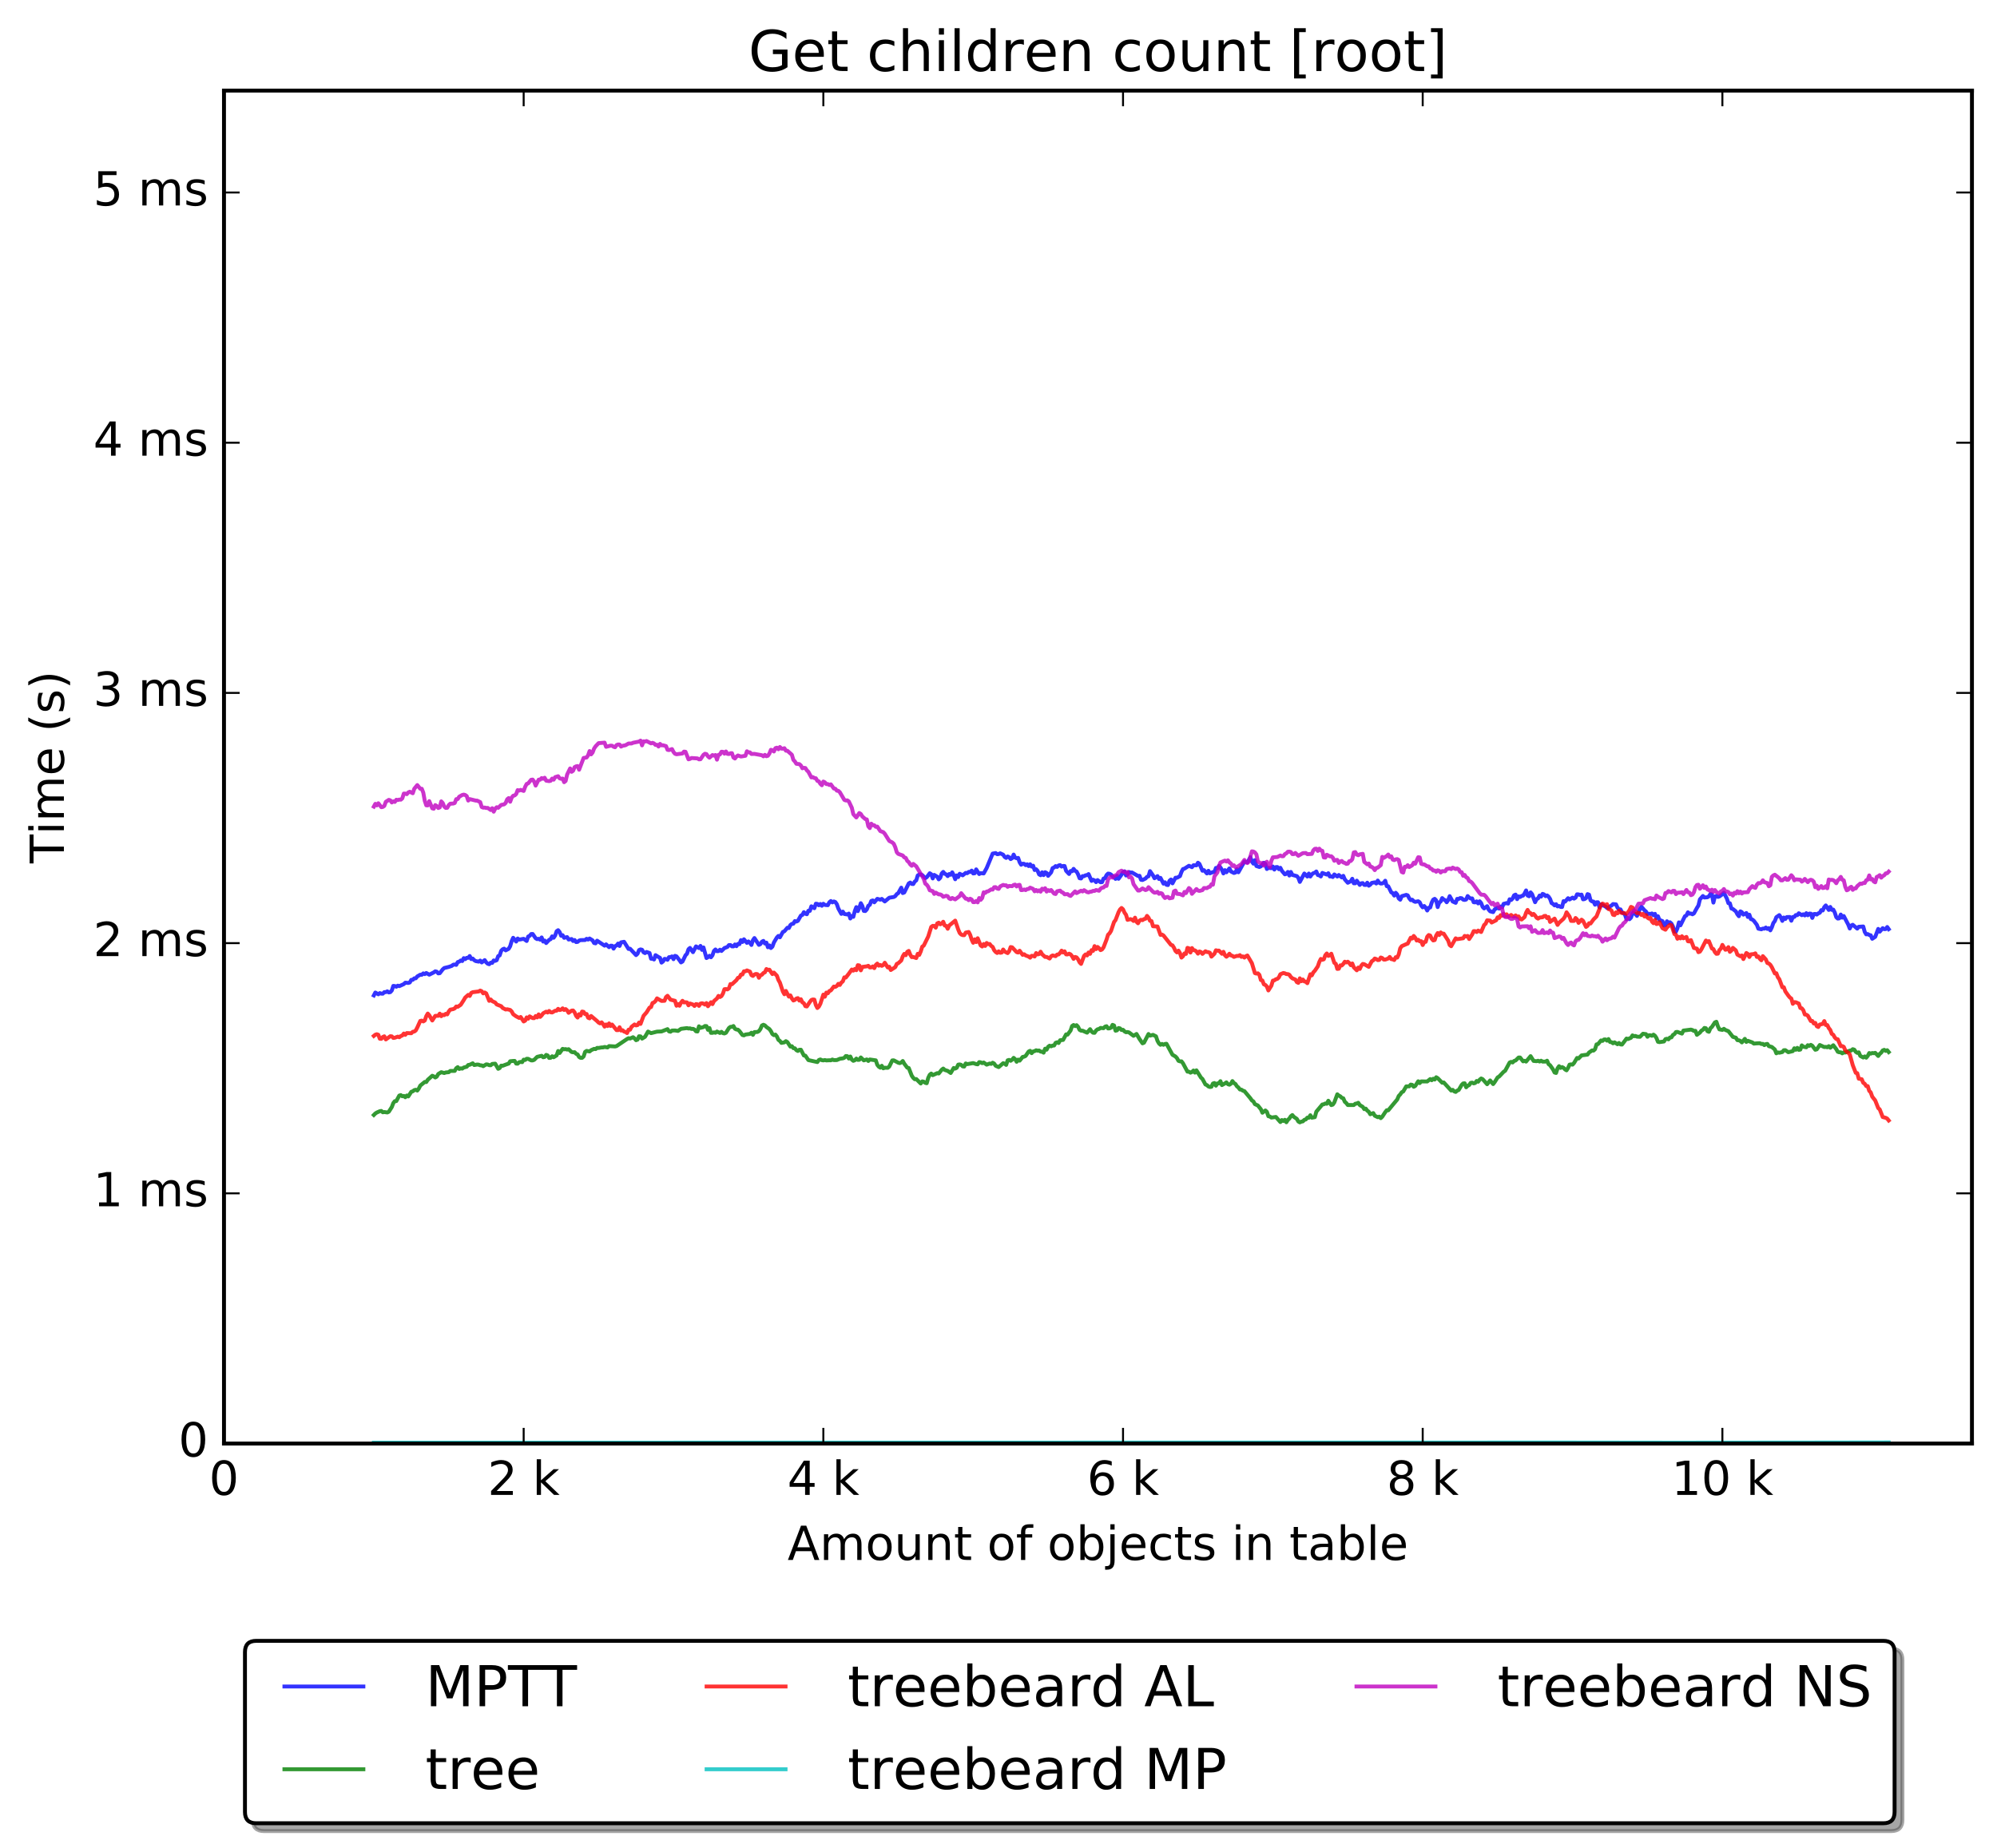 <?xml version="1.0" encoding="utf-8" standalone="no"?>
<!DOCTYPE svg PUBLIC "-//W3C//DTD SVG 1.1//EN"
  "http://www.w3.org/Graphics/SVG/1.1/DTD/svg11.dtd">
<!-- Created with matplotlib (http://matplotlib.org/) -->
<svg height="472pt" version="1.1" viewBox="0 0 510 472" width="510pt" xmlns="http://www.w3.org/2000/svg" xmlns:xlink="http://www.w3.org/1999/xlink">
 <defs>
  <style type="text/css">
*{stroke-linecap:butt;stroke-linejoin:round;stroke-miterlimit:100000;}
  </style>
 </defs>
 <g id="figure_1">
  <g id="patch_1">
   <path d="M 0 472.935 
L 510.803 472.935 
L 510.803 0 
L 0 0 
z
" style="fill:#ffffff;"/>
  </g>
  <g id="axes_1">
   <g id="patch_2">
    <path d="M 57.203 368.742 
L 503.603 368.742 
L 503.603 23.142 
L 57.203 23.142 
z
" style="fill:#ffffff;"/>
   </g>
   <g id="line2d_1">
    <path clip-path="url(#p404d8880c9)" d="M 95.469 254.275 
L 95.852 253.534 
L 96.617 253.984 
L 97 253.678 
L 97.383 253.817 
L 97.765 253.829 
L 98.148 253.425 
L 98.531 253.437 
L 98.913 253.227 
L 99.296 253.51 
L 99.679 253.432 
L 100.061 253.008 
L 100.444 251.842 
L 100.827 251.875 
L 101.209 252.052 
L 101.592 251.783 
L 101.975 251.9 
L 103.123 251.381 
L 103.505 251.017 
L 104.271 251.085 
L 104.653 250.962 
L 105.036 250.294 
L 105.419 250.275 
L 105.801 249.907 
L 106.184 249.898 
L 106.567 249.42 
L 107.332 248.978 
L 107.715 248.997 
L 108.097 248.643 
L 108.48 248.829 
L 108.863 248.543 
L 109.628 248.976 
L 110.776 248.394 
L 111.159 248.113 
L 111.541 248.213 
L 111.924 248.64 
L 112.307 248.593 
L 113.072 247.61 
L 113.455 247.268 
L 114.603 246.991 
L 115.368 246.729 
L 115.751 246.426 
L 116.133 246.374 
L 116.516 246.47 
L 116.899 245.75 
L 117.281 245.641 
L 117.664 245.343 
L 118.047 245.489 
L 118.429 244.75 
L 118.812 245.004 
L 119.195 244.669 
L 119.577 244.669 
L 119.96 244.208 
L 120.343 244.992 
L 120.725 244.858 
L 121.108 245.27 
L 121.491 245.501 
L 122.256 245.64 
L 122.639 245.374 
L 123.021 245.846 
L 123.787 245.253 
L 124.169 245.825 
L 124.552 246.172 
L 124.935 246.299 
L 125.317 245.912 
L 125.7 245.963 
L 126.083 245.335 
L 126.465 245.443 
L 126.848 245.272 
L 127.231 244.237 
L 127.613 244.045 
L 127.996 242.871 
L 128.379 242.479 
L 128.761 242.324 
L 129.144 242.765 
L 129.909 242.364 
L 130.292 241.697 
L 130.675 240.397 
L 131.057 239.55 
L 131.823 240.512 
L 132.205 239.739 
L 132.588 240.02 
L 133.736 239.809 
L 134.501 240.367 
L 134.884 239.237 
L 135.267 239.058 
L 135.649 238.592 
L 136.032 238.576 
L 136.797 239.674 
L 137.18 239.889 
L 137.563 239.808 
L 137.945 240.042 
L 138.328 239.462 
L 138.711 240.517 
L 139.093 240.254 
L 139.476 240.893 
L 140.241 240.078 
L 140.624 239.899 
L 141.007 239.186 
L 141.389 239.544 
L 141.772 238.978 
L 142.155 237.878 
L 142.537 237.614 
L 142.92 238.084 
L 143.303 239.035 
L 143.685 238.887 
L 144.068 239.556 
L 144.833 239.376 
L 145.216 239.994 
L 145.981 239.866 
L 146.364 240.372 
L 146.747 240.12 
L 147.129 240.645 
L 147.512 240.595 
L 147.895 240.265 
L 148.277 240.148 
L 149.425 240.118 
L 149.808 239.81 
L 150.191 240.004 
L 150.573 239.731 
L 151.339 240.211 
L 151.721 240.883 
L 152.104 240.967 
L 152.487 240.29 
L 154.4 241.562 
L 154.783 241.224 
L 155.548 241.945 
L 155.931 241.572 
L 156.313 241.578 
L 156.696 242.321 
L 157.079 241.674 
L 157.461 241.516 
L 157.844 241.026 
L 158.227 241.638 
L 158.609 240.717 
L 159.375 240.573 
L 160.523 242.407 
L 160.905 242.343 
L 162.436 243.978 
L 162.819 243.624 
L 163.201 242.689 
L 163.584 242.518 
L 163.967 242.609 
L 164.349 243.264 
L 164.732 243.461 
L 165.115 243.177 
L 165.88 243.435 
L 166.263 244.893 
L 166.645 244.895 
L 167.028 245.092 
L 167.411 243.983 
L 168.176 244.468 
L 168.559 244.68 
L 168.941 245.891 
L 169.324 245.592 
L 169.707 244.934 
L 170.089 244.985 
L 170.472 245.172 
L 170.855 244.5 
L 171.237 244.486 
L 171.62 244.306 
L 172.003 245.014 
L 172.385 244.164 
L 172.768 244.293 
L 173.533 245.285 
L 173.916 245.84 
L 174.299 245.611 
L 175.064 244.024 
L 175.447 243.629 
L 175.829 242.469 
L 176.212 242.141 
L 176.977 243.223 
L 177.743 241.748 
L 178.508 242.175 
L 178.891 241.629 
L 179.273 242.639 
L 179.656 242.014 
L 180.421 244.724 
L 180.804 244.508 
L 181.187 244.15 
L 181.569 244.529 
L 181.952 244.016 
L 182.335 242.897 
L 182.717 242.535 
L 183.1 242.974 
L 183.483 242.945 
L 183.865 242.593 
L 184.248 242.917 
L 185.013 242.173 
L 185.779 241.884 
L 186.161 241.416 
L 186.544 241.405 
L 186.927 241.747 
L 187.309 241.749 
L 187.692 241.257 
L 188.075 241.695 
L 188.457 241.119 
L 188.84 241.182 
L 189.223 240.153 
L 189.605 240.624 
L 189.988 239.932 
L 190.753 240.849 
L 191.136 240.486 
L 191.519 240.811 
L 191.901 241.384 
L 192.284 240.171 
L 192.667 239.617 
L 193.815 241.355 
L 194.197 241.168 
L 194.58 240.545 
L 194.963 240.344 
L 195.345 241.012 
L 195.728 240.789 
L 196.111 241.968 
L 196.493 241.498 
L 196.876 242.164 
L 197.259 241.81 
L 197.641 240.751 
L 198.407 239.466 
L 198.789 239.077 
L 199.172 239.429 
L 199.937 238.058 
L 200.32 237.882 
L 201.085 236.986 
L 201.468 237.061 
L 201.851 236.289 
L 202.233 235.997 
L 202.616 235.943 
L 202.999 235.275 
L 203.381 235.405 
L 203.764 235.223 
L 204.529 233.88 
L 204.912 233.71 
L 205.295 233 
L 205.677 233.399 
L 206.06 233.532 
L 206.443 232.643 
L 206.825 232.677 
L 207.208 231.505 
L 207.973 231.994 
L 208.356 230.844 
L 208.739 230.896 
L 209.121 231.244 
L 209.504 230.918 
L 209.887 231.371 
L 210.269 230.859 
L 210.652 231.157 
L 211.417 231.226 
L 211.8 230.48 
L 212.183 230.16 
L 212.565 230.505 
L 212.948 230.271 
L 213.331 230.418 
L 213.713 230.968 
L 214.096 232.065 
L 214.861 233.445 
L 215.244 232.868 
L 215.627 233.468 
L 216.392 233.594 
L 216.775 233.365 
L 217.157 234.62 
L 217.54 233.971 
L 217.923 234.2 
L 218.305 232.707 
L 218.688 231.716 
L 219.071 232.739 
L 219.453 231.915 
L 219.836 230.714 
L 220.219 231.407 
L 220.601 232.676 
L 220.984 232.716 
L 221.367 232.305 
L 221.749 231.372 
L 222.132 231.132 
L 222.515 230.133 
L 222.897 230.009 
L 223.28 230.49 
L 224.045 229.598 
L 224.811 229.808 
L 225.193 229.616 
L 225.959 230.27 
L 227.107 229.314 
L 227.872 229.186 
L 228.255 229.13 
L 228.637 228.901 
L 229.02 228.392 
L 229.403 228.146 
L 230.168 226.748 
L 230.551 228.124 
L 230.933 227.969 
L 232.081 225.662 
L 232.464 225.439 
L 232.847 225.787 
L 233.229 225.819 
L 233.612 225.189 
L 233.995 224.88 
L 234.377 223.626 
L 234.76 223.396 
L 235.143 223.366 
L 235.525 223.53 
L 236.291 224.313 
L 236.673 224.085 
L 237.439 223.065 
L 237.821 223.313 
L 238.204 224.388 
L 238.587 223.486 
L 239.352 223.95 
L 239.735 224.621 
L 240.117 224.238 
L 240.5 223.113 
L 240.883 222.716 
L 241.265 223.197 
L 241.648 223.356 
L 242.031 223.797 
L 242.413 223.265 
L 242.796 223.454 
L 243.179 222.825 
L 243.561 223.564 
L 243.944 224.592 
L 244.327 223.613 
L 244.709 224.038 
L 245.092 223.198 
L 245.857 223.598 
L 246.623 222.972 
L 247.005 223.054 
L 247.388 222.725 
L 247.771 222.734 
L 248.153 222.387 
L 248.536 223.119 
L 248.919 223.068 
L 249.301 222.075 
L 250.067 223.272 
L 250.449 223.04 
L 251.215 223.111 
L 251.98 221.729 
L 253.511 218.042 
L 254.276 217.905 
L 254.659 218.193 
L 255.041 218.159 
L 255.424 217.967 
L 256.189 218.321 
L 256.572 218.899 
L 256.955 219.143 
L 257.337 218.77 
L 257.72 218.967 
L 258.103 219.448 
L 258.485 219.215 
L 258.868 218.299 
L 259.251 219.078 
L 259.633 219.227 
L 260.016 219.141 
L 260.399 220.263 
L 260.781 220.888 
L 261.164 220.626 
L 261.547 220.657 
L 261.929 220.996 
L 262.312 220.775 
L 262.695 221.227 
L 263.077 220.771 
L 263.46 221.363 
L 263.843 221.135 
L 264.225 222.239 
L 264.608 222.043 
L 264.991 222.453 
L 265.373 223.358 
L 265.756 223.565 
L 266.139 222.821 
L 266.521 223.538 
L 266.904 222.8 
L 267.287 222.988 
L 267.669 223.728 
L 268.435 222.85 
L 268.817 221.751 
L 269.2 221.593 
L 269.583 221.238 
L 269.965 221.445 
L 270.348 221.075 
L 270.731 220.986 
L 271.113 221.364 
L 271.496 221.198 
L 271.879 221.213 
L 272.261 222.44 
L 273.027 223.248 
L 273.409 222.492 
L 273.792 222.551 
L 274.175 221.943 
L 274.557 222.44 
L 274.94 222.631 
L 275.323 223.339 
L 275.705 224.335 
L 276.088 224.398 
L 276.471 223.798 
L 276.853 223.81 
L 277.236 223.579 
L 277.619 223.545 
L 278.001 223.278 
L 278.767 225.025 
L 279.149 224.723 
L 279.532 224.889 
L 279.915 225.33 
L 280.297 224.808 
L 281.063 225.364 
L 281.445 225.331 
L 281.828 224.419 
L 282.211 224.328 
L 282.593 223.534 
L 282.976 223.152 
L 283.359 223.199 
L 283.741 223.407 
L 284.124 223.84 
L 284.507 224.018 
L 284.889 224.507 
L 285.272 223.713 
L 285.655 224.481 
L 286.42 223.422 
L 286.803 222.802 
L 287.185 222.569 
L 287.568 223.64 
L 287.951 223.378 
L 288.333 222.746 
L 288.716 222.892 
L 289.099 222.871 
L 290.629 223.761 
L 291.012 223.715 
L 291.395 224.732 
L 291.777 224.792 
L 292.543 224.413 
L 292.925 223.992 
L 293.308 223.841 
L 293.691 222.523 
L 294.456 223.613 
L 294.839 224.342 
L 295.604 223.794 
L 295.987 224.529 
L 296.369 224.245 
L 297.135 225.725 
L 297.517 225.371 
L 297.9 226.011 
L 298.283 226.079 
L 298.665 224.984 
L 299.048 224.666 
L 299.431 225.646 
L 300.196 224.208 
L 300.579 224.216 
L 301.344 223.8 
L 301.727 222.725 
L 302.109 221.996 
L 302.492 221.884 
L 303.64 221.154 
L 304.405 221.509 
L 304.788 221.021 
L 305.553 221.042 
L 305.936 220.378 
L 306.319 220.669 
L 307.084 222.421 
L 307.467 222.265 
L 308.232 223.118 
L 308.615 222.436 
L 308.997 223.077 
L 309.763 222.766 
L 310.145 222.729 
L 310.528 221.702 
L 310.911 221.792 
L 311.293 221.192 
L 311.676 221.58 
L 312.059 222.202 
L 312.441 223.111 
L 312.824 222.274 
L 313.207 222.811 
L 313.972 221.823 
L 314.355 222.604 
L 315.12 222.993 
L 315.503 222.886 
L 315.885 222.027 
L 316.268 222.812 
L 317.799 220.1 
L 318.564 220.275 
L 319.329 218.968 
L 319.712 220.078 
L 320.095 220.61 
L 320.477 219.721 
L 320.86 221.215 
L 321.625 221.465 
L 322.008 221.305 
L 322.773 220.392 
L 323.156 220.645 
L 323.539 221.976 
L 323.921 221.68 
L 324.687 221.774 
L 325.069 221.347 
L 325.452 222.129 
L 325.835 221.504 
L 326.217 221.477 
L 326.6 222.026 
L 326.983 221.667 
L 327.365 222.435 
L 328.131 223.344 
L 328.513 223.214 
L 328.896 222.732 
L 329.279 223.651 
L 329.661 222.733 
L 330.044 223.489 
L 331.192 223.793 
L 331.575 224.236 
L 331.957 225.274 
L 333.105 223.133 
L 333.871 223.9 
L 334.253 223.142 
L 334.636 223.9 
L 335.019 223.342 
L 335.401 223.052 
L 335.784 222.941 
L 336.167 222.614 
L 336.549 223.519 
L 336.932 223.608 
L 337.315 223.888 
L 337.697 222.983 
L 338.845 223.407 
L 339.228 223.058 
L 339.611 223.889 
L 339.993 223.856 
L 340.376 224.028 
L 340.759 223.368 
L 341.524 223.903 
L 341.907 223.512 
L 342.672 224.138 
L 343.055 223.727 
L 343.437 224.625 
L 344.203 225.495 
L 344.968 225.104 
L 345.351 224.473 
L 345.733 225.628 
L 346.116 225.625 
L 346.499 224.957 
L 347.264 226.044 
L 347.647 225.636 
L 348.029 225.583 
L 348.412 226.036 
L 348.795 226.053 
L 349.177 225.48 
L 349.56 226.244 
L 349.943 225.981 
L 350.325 225.533 
L 351.091 225.379 
L 351.473 225.687 
L 351.856 224.933 
L 352.239 225.513 
L 352.621 225.696 
L 353.004 225.662 
L 353.387 225.48 
L 353.769 224.974 
L 354.152 226.361 
L 354.535 226.393 
L 355.3 227.936 
L 355.683 228.144 
L 356.065 228.768 
L 356.448 228.054 
L 356.831 228.492 
L 357.213 229.505 
L 357.596 229.823 
L 357.979 228.92 
L 359.127 228.586 
L 359.509 228.715 
L 359.892 229.454 
L 360.275 229.933 
L 360.657 229.818 
L 361.04 230.207 
L 361.423 230.368 
L 362.188 230.219 
L 362.571 230.479 
L 362.953 231.31 
L 363.336 231.773 
L 363.719 231.43 
L 364.101 231.853 
L 364.484 232.579 
L 364.867 231.887 
L 365.249 231.812 
L 365.632 230.574 
L 366.015 229.814 
L 366.397 229.597 
L 366.78 229.988 
L 367.163 231.705 
L 367.545 230.569 
L 367.928 230.281 
L 368.311 229.407 
L 368.693 229.781 
L 369.076 229.938 
L 369.459 230.472 
L 369.841 229.924 
L 370.224 228.913 
L 370.989 230.279 
L 371.755 230.621 
L 372.137 229.607 
L 372.52 229.63 
L 372.903 229.401 
L 373.285 229.445 
L 373.668 229.811 
L 374.051 229.884 
L 374.433 229.774 
L 374.816 228.888 
L 375.199 229.292 
L 375.581 229.511 
L 375.964 229.498 
L 376.347 230.466 
L 376.729 230.5 
L 377.112 230.246 
L 377.495 230.769 
L 377.877 230.229 
L 378.26 230.685 
L 378.643 231.664 
L 379.025 232.053 
L 379.791 231.474 
L 380.173 232.342 
L 380.556 232.783 
L 381.321 232.995 
L 381.704 232.3 
L 382.469 231.855 
L 382.852 232.092 
L 383.235 231.569 
L 383.617 231.757 
L 384 230.877 
L 384.765 230.683 
L 385.148 230.817 
L 385.531 229.707 
L 385.913 229.902 
L 386.296 229.513 
L 386.679 228.692 
L 387.061 228.52 
L 387.444 229.679 
L 387.827 228.961 
L 388.209 229.13 
L 388.592 228.871 
L 388.975 228.773 
L 389.357 228.217 
L 389.74 227.449 
L 390.123 228.76 
L 390.505 228.942 
L 390.888 227.949 
L 391.271 228.408 
L 392.036 230.46 
L 392.419 229.67 
L 392.801 229.483 
L 393.184 228.76 
L 393.567 229.031 
L 393.949 228.33 
L 394.332 228.476 
L 394.715 228.915 
L 395.097 228.724 
L 395.48 229.036 
L 395.863 229.618 
L 396.245 230.68 
L 396.628 230.899 
L 397.011 231.276 
L 397.393 230.975 
L 397.776 231.531 
L 398.159 231.429 
L 398.541 231.666 
L 398.924 231.688 
L 399.307 230.179 
L 399.689 230.322 
L 400.455 229.435 
L 400.837 229.763 
L 401.603 229.287 
L 401.985 229.546 
L 402.368 229.299 
L 402.751 228.45 
L 403.133 228.465 
L 403.516 228.61 
L 403.899 228.52 
L 404.281 229.722 
L 404.664 229.661 
L 405.047 229.418 
L 405.429 228.396 
L 405.812 228.536 
L 406.195 229.971 
L 406.577 230.261 
L 406.96 230.303 
L 407.343 231.097 
L 407.725 230.478 
L 408.108 230.475 
L 408.491 231.832 
L 408.873 230.998 
L 410.021 231.583 
L 410.404 231.922 
L 410.787 231.958 
L 411.169 231.514 
L 411.552 231.32 
L 411.935 230.94 
L 412.7 231.012 
L 413.083 231.856 
L 413.465 232.297 
L 413.848 232.292 
L 414.231 233.084 
L 414.613 233.252 
L 414.996 233.657 
L 415.379 234.796 
L 415.761 234.504 
L 416.144 234.798 
L 416.527 234.406 
L 416.909 233.258 
L 417.292 233.249 
L 417.675 233.51 
L 418.057 233.957 
L 418.823 232.173 
L 419.205 231.626 
L 419.971 232.527 
L 420.353 232.838 
L 420.736 233.49 
L 421.119 233.421 
L 421.501 233.472 
L 421.884 233.336 
L 422.267 233.793 
L 422.649 233.429 
L 423.032 234.501 
L 423.415 234.048 
L 423.797 234.977 
L 424.563 235.286 
L 424.945 236.393 
L 425.328 236.286 
L 425.711 235.33 
L 426.093 235.74 
L 426.476 235.589 
L 426.859 235.922 
L 427.241 236.659 
L 427.624 237.971 
L 428.007 237.983 
L 428.389 237.12 
L 428.772 235.607 
L 429.155 236.367 
L 430.303 234.038 
L 430.685 233.853 
L 431.068 233.039 
L 431.451 233.399 
L 431.833 233.345 
L 432.216 233.55 
L 432.599 233.324 
L 433.364 231.926 
L 433.747 231.312 
L 434.129 229.731 
L 434.895 228.873 
L 435.277 229.257 
L 436.043 229.2 
L 436.425 228.954 
L 436.808 228.377 
L 437.191 228.458 
L 437.573 230.56 
L 437.956 228.995 
L 438.339 228.844 
L 438.721 229.105 
L 439.104 228.991 
L 439.869 228.427 
L 440.252 228.035 
L 441.017 229.546 
L 441.4 230.707 
L 441.783 230.737 
L 442.165 232.067 
L 442.548 232.192 
L 443.313 232.813 
L 443.696 233.546 
L 444.079 234.039 
L 444.461 232.794 
L 444.844 233.002 
L 445.227 233.633 
L 445.992 233.227 
L 446.375 234.233 
L 446.757 233.651 
L 447.14 234.771 
L 447.523 234.886 
L 447.905 235.215 
L 448.671 236.233 
L 449.053 237.224 
L 449.819 237.382 
L 450.201 237.194 
L 450.584 237.216 
L 450.967 236.929 
L 451.349 237.286 
L 451.732 237.078 
L 452.115 237.651 
L 452.497 236.881 
L 452.88 235.775 
L 453.263 235.273 
L 453.645 234.291 
L 454.411 233.758 
L 454.793 234.34 
L 455.176 235.229 
L 455.559 234.375 
L 455.941 234.755 
L 456.324 234.263 
L 457.089 234.237 
L 457.472 235.192 
L 457.855 234.244 
L 458.237 234.216 
L 458.62 233.746 
L 459.003 233.768 
L 459.385 233.281 
L 460.151 233.773 
L 460.533 233.541 
L 460.916 233.837 
L 461.299 233.265 
L 461.681 233.789 
L 462.064 233.376 
L 462.447 233.384 
L 462.829 234.471 
L 463.212 233.495 
L 463.595 233.452 
L 463.977 233.614 
L 464.36 233.311 
L 464.743 233.155 
L 465.125 232.48 
L 465.508 232.564 
L 465.891 231.705 
L 466.273 231.283 
L 467.039 232.429 
L 467.421 231.67 
L 467.804 232.413 
L 468.187 232.347 
L 468.569 233.095 
L 468.952 234.287 
L 469.335 234.642 
L 469.717 234.583 
L 470.1 233.614 
L 470.483 234.404 
L 470.865 233.994 
L 472.013 236.181 
L 472.396 237.181 
L 472.779 236.413 
L 473.161 236.227 
L 474.309 237.206 
L 474.692 236.741 
L 475.84 236.664 
L 476.223 238.056 
L 476.605 238.677 
L 476.988 238.604 
L 477.371 238.83 
L 477.753 238.913 
L 478.136 239.803 
L 478.901 239.299 
L 479.667 237.278 
L 480.049 237.987 
L 480.815 237.093 
L 481.197 237.342 
L 481.58 237.319 
L 481.963 236.801 
L 482.345 237.347 
L 482.345 237.347 
" style="fill:none;opacity:0.8;stroke:#0000ff;stroke-linecap:square;"/>
   </g>
   <g id="line2d_2">
    <path clip-path="url(#p404d8880c9)" d="M 95.469 284.817 
L 95.852 284.431 
L 96.235 284.183 
L 97 283.846 
L 97.383 283.782 
L 97.765 284.124 
L 98.148 284.06 
L 98.913 284.169 
L 99.296 283.983 
L 100.061 282.783 
L 100.444 281.77 
L 100.827 281.287 
L 101.209 281.261 
L 101.975 279.847 
L 102.357 279.736 
L 102.74 280.034 
L 103.123 279.941 
L 103.505 280.28 
L 103.888 279.838 
L 104.271 280.069 
L 105.036 278.892 
L 105.419 278.759 
L 105.801 278.462 
L 106.184 278.37 
L 106.567 278.575 
L 106.949 278.076 
L 107.332 277.306 
L 108.48 276.369 
L 108.863 276.401 
L 109.245 275.821 
L 110.393 274.797 
L 110.776 274.948 
L 111.159 275.237 
L 111.541 275.013 
L 111.924 274.342 
L 112.689 273.882 
L 113.455 274.099 
L 113.837 273.95 
L 114.603 273.879 
L 114.985 273.559 
L 115.751 273.555 
L 116.133 273.545 
L 116.516 272.867 
L 116.899 272.592 
L 117.281 273.062 
L 117.664 272.897 
L 118.047 272.968 
L 118.429 272.689 
L 119.195 272.49 
L 119.577 272.039 
L 119.96 271.987 
L 120.725 271.608 
L 121.108 272.054 
L 121.873 271.919 
L 122.256 271.963 
L 122.639 272.125 
L 123.021 272.145 
L 123.404 272.345 
L 124.169 271.884 
L 124.552 271.922 
L 124.935 272.088 
L 125.317 272.113 
L 125.7 271.775 
L 126.465 271.704 
L 127.231 273.02 
L 127.613 272.824 
L 127.996 272.211 
L 128.379 272.242 
L 129.144 271.949 
L 129.909 271.686 
L 130.292 271.087 
L 131.057 271.012 
L 131.44 271.002 
L 131.823 271.684 
L 132.205 271.706 
L 132.588 271.332 
L 132.971 271.26 
L 133.353 271.315 
L 133.736 270.682 
L 134.119 270.753 
L 134.501 270.454 
L 134.884 270.466 
L 135.649 270.87 
L 136.032 270.874 
L 136.415 270.728 
L 137.18 269.961 
L 138.328 269.693 
L 138.711 270.068 
L 139.093 269.99 
L 139.476 269.468 
L 139.859 269.608 
L 140.241 270.241 
L 140.624 270.202 
L 141.007 269.811 
L 141.389 270.066 
L 142.155 269.591 
L 142.537 268.476 
L 142.92 268.982 
L 143.685 267.92 
L 144.068 268.035 
L 144.451 267.982 
L 144.833 268.112 
L 145.216 268.006 
L 145.981 268.725 
L 146.364 268.802 
L 146.747 268.765 
L 147.129 269.181 
L 147.512 269.347 
L 147.895 270.01 
L 148.277 270.225 
L 148.66 270.214 
L 149.043 269.868 
L 149.425 268.696 
L 149.808 268.444 
L 150.573 268.584 
L 150.956 268.263 
L 151.721 267.92 
L 152.104 267.987 
L 152.487 267.676 
L 152.869 267.694 
L 153.635 267.559 
L 154.017 267.555 
L 154.4 267.438 
L 155.165 267.557 
L 155.548 267.213 
L 157.079 267.308 
L 157.461 267.214 
L 160.14 265.404 
L 160.523 265.201 
L 160.905 265.285 
L 161.671 264.948 
L 162.053 265.242 
L 162.436 265.71 
L 162.819 265.559 
L 163.201 264.701 
L 163.584 264.736 
L 163.967 265.305 
L 164.732 264.837 
L 165.497 263.507 
L 166.263 263.909 
L 167.793 263.521 
L 168.941 263.476 
L 170.472 262.885 
L 170.855 263.456 
L 171.237 263.545 
L 171.62 263.246 
L 172.385 263.218 
L 173.151 263.344 
L 173.916 262.807 
L 175.447 262.615 
L 175.829 262.724 
L 176.212 262.671 
L 176.595 262.838 
L 176.977 262.802 
L 177.36 262.981 
L 177.743 263.433 
L 178.125 263.488 
L 178.508 262.164 
L 178.891 262.558 
L 179.656 262.356 
L 180.039 262.087 
L 180.421 262.113 
L 180.804 263.063 
L 181.187 262.608 
L 181.569 263.837 
L 181.952 263.831 
L 182.335 263.705 
L 182.717 263.814 
L 183.1 263.493 
L 183.865 263.866 
L 184.248 263.568 
L 184.631 263.914 
L 185.013 263.985 
L 185.396 263.813 
L 186.161 262.593 
L 186.544 262.305 
L 186.927 262.289 
L 187.309 262.09 
L 187.692 262.788 
L 188.075 262.98 
L 188.457 263.026 
L 188.84 263.372 
L 189.605 264.382 
L 189.988 264.476 
L 190.371 264.263 
L 191.519 264.104 
L 191.901 263.806 
L 192.284 264.341 
L 192.667 263.637 
L 193.432 263.61 
L 193.815 263.386 
L 194.197 262.863 
L 194.58 261.953 
L 194.963 261.767 
L 195.345 261.93 
L 195.728 262.329 
L 196.493 262.869 
L 196.876 263.392 
L 197.259 264.142 
L 197.641 264.415 
L 198.024 264.278 
L 198.407 264.761 
L 198.789 265.626 
L 199.172 265.899 
L 199.555 266.396 
L 200.32 266.259 
L 200.703 265.956 
L 201.085 266.194 
L 201.851 267.349 
L 202.233 267.245 
L 202.616 267.743 
L 202.999 267.785 
L 203.381 268.252 
L 203.764 268.455 
L 204.147 268.148 
L 204.529 268.141 
L 205.295 269.612 
L 205.677 269.664 
L 206.443 270.789 
L 208.739 271.295 
L 209.121 270.772 
L 209.504 270.627 
L 209.887 270.814 
L 210.269 270.869 
L 210.652 270.776 
L 211.035 270.874 
L 211.8 270.833 
L 212.183 270.853 
L 212.565 270.648 
L 212.948 270.799 
L 213.713 270.782 
L 214.479 270.453 
L 215.244 270.346 
L 215.627 270.208 
L 216.009 269.754 
L 216.392 269.795 
L 216.775 270.393 
L 217.157 269.878 
L 217.54 270.67 
L 217.923 270.979 
L 218.305 270.834 
L 218.688 270.407 
L 219.071 270.739 
L 219.453 270.711 
L 219.836 270.12 
L 220.601 270.866 
L 221.367 270.628 
L 221.749 271.015 
L 222.132 270.637 
L 223.663 270.856 
L 224.045 272 
L 224.428 272.481 
L 224.811 272.726 
L 225.193 272.248 
L 225.576 272.892 
L 225.959 272.746 
L 226.724 272.762 
L 227.107 272.438 
L 227.872 270.872 
L 228.255 270.849 
L 229.403 271.459 
L 229.785 271.564 
L 230.168 271.404 
L 230.551 271.023 
L 230.933 271.707 
L 231.699 272.727 
L 232.081 272.817 
L 232.847 274.779 
L 233.229 275.334 
L 233.612 275.683 
L 233.995 275.63 
L 235.143 276.773 
L 235.525 276.231 
L 235.908 276.308 
L 236.291 276.601 
L 236.673 276.698 
L 237.056 275.319 
L 237.439 274.539 
L 237.821 274.231 
L 238.204 274.643 
L 239.352 274.126 
L 239.735 274.212 
L 240.5 273.251 
L 240.883 272.955 
L 241.265 273.308 
L 242.031 273.551 
L 242.796 274.085 
L 243.561 272.803 
L 243.944 272.961 
L 244.327 272.755 
L 244.709 271.955 
L 245.092 271.899 
L 245.475 272.012 
L 245.857 272.391 
L 246.24 272.448 
L 246.623 271.65 
L 247.005 271.827 
L 248.536 271.555 
L 249.301 271.82 
L 249.684 271.876 
L 250.067 271.313 
L 250.449 271.362 
L 250.832 271.578 
L 251.215 271.412 
L 251.98 271.96 
L 252.745 271.668 
L 253.128 271.762 
L 253.511 271.464 
L 253.893 271.681 
L 254.276 272.241 
L 255.041 272.579 
L 256.189 271.589 
L 256.572 271.713 
L 256.955 272.017 
L 257.337 270.849 
L 257.72 270.74 
L 258.103 270.966 
L 258.485 270.688 
L 258.868 270.217 
L 259.251 270.554 
L 259.633 271.221 
L 260.016 270.67 
L 260.399 270.935 
L 261.164 269.986 
L 261.547 269.919 
L 261.929 269.73 
L 262.695 268.602 
L 263.077 268.424 
L 263.46 269.02 
L 263.843 268.595 
L 264.225 268.501 
L 264.608 268.282 
L 264.991 268.39 
L 265.373 268.345 
L 265.756 268.623 
L 266.139 268.653 
L 266.521 268.893 
L 266.904 267.883 
L 267.287 268.132 
L 267.669 267.393 
L 268.052 267.112 
L 268.435 267.272 
L 268.817 267.084 
L 269.2 267.067 
L 269.583 266.379 
L 269.965 266.244 
L 270.348 266.429 
L 270.731 265.722 
L 271.496 265.639 
L 272.261 264.229 
L 272.644 264.282 
L 273.409 263.24 
L 273.792 262.086 
L 274.175 261.827 
L 274.557 262.113 
L 274.94 261.869 
L 275.323 262.296 
L 275.705 263.063 
L 276.088 263.281 
L 276.471 263.278 
L 277.236 263.622 
L 277.619 263.786 
L 278.384 262.894 
L 278.767 263.478 
L 279.149 263.795 
L 279.532 263.827 
L 279.915 263.234 
L 280.297 262.923 
L 280.68 262.837 
L 281.063 262.573 
L 281.828 262.646 
L 282.211 262.247 
L 282.593 262.136 
L 282.976 262.711 
L 283.359 262.682 
L 283.741 262.511 
L 284.124 261.787 
L 284.507 261.948 
L 284.889 263.284 
L 285.272 263.188 
L 285.655 262.604 
L 286.037 262.69 
L 286.42 263.107 
L 286.803 263.054 
L 287.185 263.458 
L 287.568 263.675 
L 287.951 263.62 
L 288.333 263.726 
L 289.481 264.59 
L 290.247 264.114 
L 291.012 265.41 
L 291.777 266.509 
L 292.16 266.346 
L 293.308 264.13 
L 293.691 264.548 
L 294.456 264.343 
L 295.221 264.724 
L 295.604 265.876 
L 295.987 266.542 
L 296.369 266.884 
L 296.752 266.659 
L 297.135 266.887 
L 297.517 266.666 
L 297.9 266.625 
L 299.431 269.428 
L 300.196 269.876 
L 300.579 270.293 
L 300.961 270.975 
L 301.344 271.116 
L 301.727 271.107 
L 302.109 271.599 
L 303.257 273.743 
L 303.64 273.749 
L 304.023 274.003 
L 304.405 273.841 
L 304.788 273.455 
L 305.171 273.993 
L 305.553 273.408 
L 306.701 275.253 
L 307.084 275.609 
L 307.849 277.021 
L 308.232 277.186 
L 308.615 277.53 
L 308.997 277.668 
L 309.38 277.604 
L 309.763 276.774 
L 310.145 276.65 
L 310.528 277.324 
L 310.911 276.741 
L 311.293 276.733 
L 311.676 276.175 
L 312.059 277.176 
L 312.824 276.751 
L 313.207 276.483 
L 313.589 276.941 
L 313.972 277.075 
L 314.355 276.831 
L 314.737 276.155 
L 315.12 276.658 
L 315.503 276.881 
L 315.885 277.473 
L 316.268 277.787 
L 316.651 278.296 
L 317.033 278.339 
L 317.416 278.605 
L 317.799 278.717 
L 319.329 280.545 
L 319.712 281.101 
L 320.095 281.344 
L 320.477 282.041 
L 321.243 282.391 
L 322.008 283.353 
L 322.391 284.238 
L 323.156 283.662 
L 323.539 284.005 
L 323.921 285.129 
L 324.304 285.212 
L 324.687 285.474 
L 325.835 285.315 
L 326.983 286.615 
L 327.365 286.104 
L 327.748 286.349 
L 328.131 286.047 
L 328.513 286.67 
L 328.896 286.071 
L 329.279 285.716 
L 329.661 285.127 
L 330.044 284.83 
L 330.427 285.287 
L 331.192 285.809 
L 331.575 286.481 
L 331.957 286.698 
L 332.34 286.506 
L 332.723 286.444 
L 333.105 286.056 
L 333.488 285.944 
L 333.871 285.495 
L 334.253 285.523 
L 334.636 284.879 
L 335.019 285.506 
L 335.784 285.368 
L 336.167 283.968 
L 336.932 283.059 
L 337.697 282.134 
L 338.08 282.074 
L 338.463 281.874 
L 338.845 281.946 
L 339.228 281.175 
L 339.993 282.291 
L 340.376 282.158 
L 340.759 281.612 
L 341.524 279.527 
L 341.907 279.866 
L 342.289 280.045 
L 342.672 280.44 
L 343.055 280.549 
L 343.437 281.441 
L 343.82 281.765 
L 344.203 282.268 
L 345.733 282.272 
L 346.116 281.938 
L 346.499 281.883 
L 346.881 281.695 
L 347.264 282.276 
L 348.029 282.738 
L 348.412 283.321 
L 348.795 283.191 
L 349.177 283.703 
L 349.56 283.975 
L 349.943 284.628 
L 350.708 284.332 
L 351.091 285 
L 351.856 285.378 
L 352.239 285.238 
L 352.621 285.621 
L 353.004 285.255 
L 353.769 284.086 
L 354.152 283.599 
L 354.535 283.625 
L 355.683 282.228 
L 356.831 280.858 
L 357.213 279.958 
L 357.596 279.561 
L 357.979 279 
L 358.361 278.812 
L 359.127 277.508 
L 359.892 277.499 
L 360.275 277.05 
L 360.657 277.122 
L 361.04 277.604 
L 361.423 277.408 
L 362.188 276.203 
L 362.571 276.669 
L 362.953 276.241 
L 364.484 276.255 
L 365.249 275.643 
L 365.632 275.936 
L 366.015 275.56 
L 366.397 275.762 
L 366.78 275.172 
L 367.163 275.406 
L 368.311 276.577 
L 368.693 276.49 
L 370.607 278.576 
L 370.989 278.39 
L 371.372 278.773 
L 371.755 278.924 
L 372.137 278.59 
L 372.52 278.437 
L 373.285 277.136 
L 373.668 276.755 
L 374.051 276.72 
L 374.433 277.737 
L 374.816 277.345 
L 375.199 277.178 
L 375.581 276.616 
L 375.964 276.55 
L 376.347 276.737 
L 376.729 276.637 
L 377.112 276.126 
L 377.495 276.315 
L 377.877 275.806 
L 378.26 275.491 
L 378.643 275.664 
L 379.791 276.952 
L 380.556 275.986 
L 381.321 276.917 
L 381.704 276.428 
L 382.469 275.212 
L 382.852 274.992 
L 384 273.779 
L 384.383 273.529 
L 385.531 271.416 
L 385.913 271.249 
L 386.296 271.398 
L 386.679 271.002 
L 387.061 270.893 
L 387.827 270.137 
L 388.209 270.137 
L 388.975 271.108 
L 389.357 270.974 
L 389.74 271.173 
L 390.888 269.782 
L 391.653 271.001 
L 392.419 271.073 
L 392.801 270.958 
L 393.184 271.158 
L 393.567 270.947 
L 393.949 271.183 
L 394.715 271.171 
L 395.097 270.949 
L 395.48 271.832 
L 395.863 272.104 
L 396.628 273.198 
L 397.011 273.959 
L 397.393 274.082 
L 397.776 272.88 
L 398.159 272.346 
L 398.541 272.791 
L 398.924 272.583 
L 399.307 272.767 
L 399.689 273.18 
L 400.072 273.405 
L 400.455 272.795 
L 400.837 271.952 
L 401.22 271.887 
L 401.603 271.952 
L 401.985 271.529 
L 402.751 270.243 
L 403.133 270.39 
L 403.899 269.593 
L 405.429 269.388 
L 405.812 268.859 
L 406.577 268.33 
L 406.96 268.367 
L 407.343 268.012 
L 407.725 266.784 
L 408.108 266.699 
L 408.873 265.777 
L 409.256 265.883 
L 409.639 265.53 
L 410.021 265.522 
L 410.404 265.826 
L 410.787 265.42 
L 411.169 266.16 
L 411.552 266.207 
L 411.935 266.503 
L 412.317 266.248 
L 413.083 266.74 
L 413.465 266.42 
L 413.848 266.783 
L 414.231 266.824 
L 414.996 265.82 
L 415.379 265.288 
L 415.761 265.415 
L 416.527 265.088 
L 416.909 264.479 
L 417.292 264.696 
L 417.675 264.625 
L 418.057 264.8 
L 418.823 264.843 
L 419.588 264.062 
L 420.353 264.159 
L 420.736 264.834 
L 421.119 264.441 
L 421.501 264.455 
L 421.884 264.581 
L 422.267 264.292 
L 422.649 264.578 
L 423.032 265.156 
L 423.415 266.117 
L 423.797 266.2 
L 424.945 266.038 
L 425.328 265.435 
L 425.711 265.337 
L 426.093 265.495 
L 426.476 265.019 
L 426.859 264.985 
L 427.241 264.358 
L 427.624 264.154 
L 428.007 263.626 
L 428.389 263.592 
L 429.537 264.023 
L 429.92 263.25 
L 431.833 263.002 
L 432.216 263.115 
L 432.599 263.345 
L 432.981 263.32 
L 433.364 264.338 
L 434.129 263.76 
L 434.512 263.269 
L 434.895 263.053 
L 435.277 262.577 
L 435.66 262.657 
L 436.043 263.403 
L 436.425 263.563 
L 436.808 262.658 
L 437.191 262.315 
L 437.956 261.162 
L 438.339 261.005 
L 438.721 262.164 
L 439.104 262.946 
L 439.869 263.081 
L 440.252 262.802 
L 440.635 263.096 
L 441.4 263.399 
L 442.548 264.852 
L 443.313 265.074 
L 443.696 265.7 
L 444.079 265.73 
L 444.461 265.903 
L 444.844 266.274 
L 445.609 265.363 
L 445.992 266.154 
L 446.375 265.867 
L 447.523 266.277 
L 447.905 266.579 
L 448.671 266.514 
L 449.436 266.478 
L 449.819 266.682 
L 450.201 266.65 
L 450.584 266.964 
L 450.967 266.711 
L 451.349 266.657 
L 451.732 267.23 
L 452.497 267.435 
L 453.263 268.087 
L 453.645 269.058 
L 454.028 268.829 
L 454.411 268.913 
L 455.176 268.74 
L 455.559 268.272 
L 455.941 268.258 
L 456.707 268.777 
L 457.855 268.498 
L 458.237 267.774 
L 458.62 268.157 
L 459.003 267.669 
L 459.385 268.181 
L 459.768 268.108 
L 460.151 267.031 
L 460.533 267.37 
L 461.299 267.523 
L 461.681 266.984 
L 462.064 267.155 
L 462.447 266.895 
L 462.829 267.12 
L 463.595 268.151 
L 463.977 268.043 
L 464.743 266.934 
L 465.891 267.463 
L 466.273 267.414 
L 466.656 267.519 
L 467.039 267.234 
L 467.421 267.638 
L 468.187 266.997 
L 468.952 267.992 
L 469.335 268.666 
L 469.717 268.8 
L 470.1 268.801 
L 470.483 269.073 
L 470.865 268.819 
L 471.248 268.866 
L 472.396 268.379 
L 472.779 268.342 
L 473.161 268.009 
L 473.544 268.124 
L 473.927 268.676 
L 474.309 268.942 
L 474.692 268.808 
L 475.075 269.713 
L 475.84 270.13 
L 476.223 269.856 
L 476.605 270.18 
L 476.988 269.722 
L 477.371 268.988 
L 477.753 269.147 
L 478.136 268.982 
L 478.519 269.034 
L 478.901 268.934 
L 479.667 269.743 
L 480.049 269.206 
L 480.432 268.881 
L 480.815 268.324 
L 481.197 268.175 
L 481.58 268.44 
L 481.963 268.272 
L 482.345 268.745 
L 482.345 268.745 
" style="fill:none;opacity:0.8;stroke:#008000;stroke-linecap:square;"/>
   </g>
   <g id="line2d_3">
    <path clip-path="url(#p404d8880c9)" d="M 95.469 264.623 
L 95.852 264.307 
L 96.235 264.192 
L 96.617 264.324 
L 97 265.335 
L 97.383 265.359 
L 97.765 264.889 
L 98.148 264.714 
L 98.531 265.512 
L 99.679 264.692 
L 100.061 264.732 
L 100.444 265.129 
L 100.827 265.08 
L 101.592 264.8 
L 101.975 264.953 
L 102.357 264.652 
L 102.74 264.512 
L 103.123 264.012 
L 103.505 264.333 
L 103.888 263.889 
L 105.036 263.934 
L 105.419 263.561 
L 105.801 263.503 
L 106.184 263.208 
L 106.567 262.475 
L 107.332 260.784 
L 107.715 260.71 
L 108.097 260.917 
L 108.48 260.676 
L 108.863 259.57 
L 109.245 258.905 
L 109.628 259.343 
L 110.393 260.674 
L 111.159 259.491 
L 111.924 259.479 
L 112.307 258.931 
L 112.689 259.573 
L 113.072 259.208 
L 113.455 259.311 
L 113.837 258.971 
L 114.22 259.11 
L 114.603 258.367 
L 114.985 257.906 
L 115.751 257.761 
L 116.133 257.572 
L 116.516 257.101 
L 116.899 257.181 
L 117.664 256.659 
L 118.429 255.473 
L 118.812 254.813 
L 119.577 254.135 
L 119.96 254.404 
L 120.343 253.64 
L 120.725 253.45 
L 122.256 253.258 
L 122.639 253.035 
L 123.021 253.194 
L 123.404 253.745 
L 123.787 253.519 
L 124.169 253.756 
L 124.935 255.655 
L 125.317 255.306 
L 125.7 255.732 
L 126.465 256.084 
L 126.848 256.579 
L 127.996 257.019 
L 128.379 257.476 
L 129.144 257.87 
L 129.527 257.806 
L 130.292 257.982 
L 130.675 258.369 
L 131.057 259.073 
L 131.823 259.619 
L 132.588 260.022 
L 132.971 259.784 
L 133.736 260.925 
L 134.119 260.718 
L 134.501 259.883 
L 134.884 260.223 
L 135.267 259.62 
L 136.032 260.065 
L 136.415 260.075 
L 136.797 259.539 
L 137.18 259.888 
L 137.563 259.116 
L 137.945 259.754 
L 138.328 259.378 
L 138.711 258.837 
L 139.476 258.422 
L 139.859 258.636 
L 140.241 258.236 
L 140.624 258.575 
L 141.007 258.63 
L 141.772 258.185 
L 142.155 258.164 
L 142.537 257.696 
L 142.92 258.006 
L 143.303 257.905 
L 143.685 257.571 
L 144.068 257.993 
L 144.451 257.761 
L 144.833 258.087 
L 145.216 258.714 
L 145.981 258.153 
L 146.364 258.126 
L 146.747 258.603 
L 147.129 259.492 
L 147.512 259.925 
L 147.895 259.056 
L 148.277 259.412 
L 148.66 258.395 
L 149.043 258.468 
L 149.425 259.048 
L 149.808 259.014 
L 150.191 259.964 
L 150.573 260.131 
L 150.956 259.527 
L 152.487 260.823 
L 152.869 261.212 
L 153.252 261.414 
L 153.635 261.146 
L 154.017 261.599 
L 154.4 262.242 
L 154.783 261.692 
L 155.165 262.089 
L 155.548 261.419 
L 155.931 262.076 
L 156.313 261.714 
L 157.461 263.139 
L 157.844 263.141 
L 158.227 262.401 
L 158.609 263.244 
L 158.992 263.162 
L 159.375 263.507 
L 159.757 263.612 
L 160.14 263.884 
L 160.523 263.027 
L 160.905 263.033 
L 161.288 262.281 
L 162.053 261.689 
L 162.436 261.934 
L 162.819 261.846 
L 163.201 261.212 
L 163.584 261.547 
L 164.349 259.487 
L 165.115 258.614 
L 165.88 257.386 
L 166.263 257.243 
L 166.645 256.205 
L 167.028 256.066 
L 167.411 255.692 
L 167.793 255.022 
L 168.559 255.465 
L 168.941 255.68 
L 169.707 255.639 
L 170.089 254.692 
L 170.472 254.363 
L 171.237 255.355 
L 172.385 255.647 
L 172.768 256.908 
L 173.151 256.472 
L 173.533 256.908 
L 173.916 256.102 
L 174.299 255.64 
L 174.681 256.061 
L 175.064 256.005 
L 175.447 256.063 
L 175.829 256.796 
L 176.212 256.339 
L 176.977 256.597 
L 177.36 256.969 
L 177.743 256.481 
L 178.125 256.549 
L 178.508 256.942 
L 178.891 256.363 
L 179.273 256.27 
L 179.656 256.38 
L 180.039 256.614 
L 180.421 256.224 
L 180.804 257.033 
L 181.569 256.017 
L 181.952 256.494 
L 182.335 255.715 
L 183.1 255.051 
L 183.483 254.395 
L 183.865 254.678 
L 184.248 254.452 
L 184.631 253.791 
L 185.013 252.681 
L 185.396 252.647 
L 185.779 252.734 
L 186.161 252.448 
L 186.544 251.368 
L 186.927 251.423 
L 188.075 250.363 
L 188.457 249.779 
L 188.84 249.677 
L 189.223 248.943 
L 189.605 248.925 
L 189.988 248.11 
L 190.371 248.105 
L 190.753 247.884 
L 191.519 248.184 
L 191.901 249.088 
L 192.284 249.299 
L 192.667 248.922 
L 193.049 248.78 
L 193.432 248.845 
L 193.815 249.765 
L 194.197 249.112 
L 194.58 248.993 
L 194.963 248.544 
L 195.345 248.368 
L 195.728 247.532 
L 196.111 247.749 
L 196.493 247.703 
L 197.259 248.822 
L 197.641 248.438 
L 198.407 249.237 
L 198.789 250.319 
L 199.172 250.986 
L 199.937 253.29 
L 200.32 253.974 
L 200.703 253.125 
L 201.468 254.574 
L 201.851 254.268 
L 202.233 255.052 
L 202.616 255.569 
L 202.999 255.416 
L 203.381 255.069 
L 203.764 254.962 
L 204.147 255.597 
L 204.529 255.242 
L 204.912 256.036 
L 205.295 256.26 
L 205.677 257.013 
L 206.06 257.091 
L 206.825 255.929 
L 207.208 255.438 
L 207.591 255.305 
L 207.973 255.35 
L 208.356 256.739 
L 208.739 257.485 
L 209.121 257.137 
L 209.504 256.41 
L 210.269 254.066 
L 210.652 254.601 
L 211.035 253.544 
L 211.417 253.723 
L 211.8 253.152 
L 212.183 252.997 
L 212.948 252.005 
L 213.331 252.084 
L 213.713 251.851 
L 214.096 251.312 
L 214.479 251.601 
L 214.861 250.988 
L 215.244 250.689 
L 215.627 249.655 
L 216.009 249.705 
L 216.775 248.718 
L 217.54 247.656 
L 217.923 247.939 
L 218.305 247.507 
L 218.688 247.829 
L 219.071 246.546 
L 219.453 246.617 
L 219.836 247.867 
L 220.219 246.994 
L 221.367 246.844 
L 221.749 246.707 
L 222.132 247.122 
L 222.515 247.102 
L 222.897 246.865 
L 223.28 247.298 
L 223.663 246.491 
L 224.045 246.143 
L 224.428 246.668 
L 224.811 246.489 
L 225.193 246.715 
L 225.576 246.502 
L 225.959 245.923 
L 226.724 247.134 
L 227.107 246.95 
L 227.489 247.778 
L 228.637 247.044 
L 229.02 246.224 
L 229.403 246.045 
L 230.168 245.348 
L 230.551 244.301 
L 230.933 243.667 
L 231.316 243.996 
L 231.699 243.132 
L 232.081 242.9 
L 232.464 243.877 
L 232.847 244.481 
L 233.229 244.456 
L 233.995 244.722 
L 234.377 243.639 
L 234.76 243.919 
L 235.143 243.042 
L 235.525 241.816 
L 235.908 241.551 
L 237.056 239.222 
L 237.821 236.776 
L 238.204 236.503 
L 238.587 236.514 
L 238.969 236.967 
L 239.352 235.876 
L 239.735 235.691 
L 240.117 236.104 
L 240.5 235.925 
L 240.883 235.454 
L 241.265 236.417 
L 241.648 236.517 
L 242.031 237.243 
L 242.413 236.417 
L 243.944 235.169 
L 244.709 237.417 
L 245.092 238.329 
L 245.475 238.716 
L 245.857 238.869 
L 246.24 238.884 
L 246.623 238.23 
L 247.388 238.065 
L 247.771 238.807 
L 248.153 240.033 
L 248.536 240.821 
L 248.919 239.954 
L 249.301 240.641 
L 249.684 239.667 
L 250.449 241.515 
L 250.832 241.777 
L 251.215 241.14 
L 251.597 241.626 
L 251.98 240.877 
L 252.363 241.177 
L 252.745 241.134 
L 253.128 241.623 
L 253.511 241.873 
L 253.893 242.72 
L 254.276 243.17 
L 254.659 243.427 
L 255.041 243.011 
L 255.424 243.377 
L 255.807 243.328 
L 256.189 242.546 
L 256.572 243.068 
L 257.337 243.461 
L 257.72 242.981 
L 258.103 241.918 
L 258.485 241.987 
L 259.633 243.211 
L 260.016 243.315 
L 260.399 242.856 
L 261.164 243.904 
L 261.547 243.752 
L 261.929 244.059 
L 262.695 244.347 
L 263.077 244.627 
L 263.46 244.161 
L 263.843 244.169 
L 264.225 244.335 
L 264.608 243.45 
L 264.991 243.796 
L 265.373 243.694 
L 265.756 243.103 
L 266.139 243.759 
L 266.904 244.44 
L 267.287 244.438 
L 268.052 244.846 
L 268.435 244.273 
L 268.817 244.06 
L 269.583 244.239 
L 269.965 243.842 
L 270.348 243.804 
L 270.731 243.415 
L 271.113 242.838 
L 271.496 243.306 
L 271.879 243.008 
L 272.261 243.787 
L 272.644 243.8 
L 273.027 243.61 
L 273.409 243.783 
L 273.792 244.25 
L 274.175 244.933 
L 274.557 244.443 
L 274.94 244.557 
L 275.323 245.047 
L 275.705 245.822 
L 276.088 246.219 
L 276.853 244.171 
L 277.236 243.8 
L 277.619 244.062 
L 278.001 243.303 
L 278.384 243.653 
L 278.767 242.707 
L 279.149 242.888 
L 279.532 241.676 
L 279.915 242.446 
L 280.297 241.889 
L 280.68 242.218 
L 281.063 242.705 
L 281.445 242.531 
L 281.828 241.988 
L 282.593 240.011 
L 282.976 238.774 
L 283.359 238.406 
L 283.741 237.789 
L 284.507 235.521 
L 284.889 235.025 
L 285.655 233.015 
L 286.037 232.309 
L 286.42 231.936 
L 286.803 232.28 
L 287.185 233.14 
L 287.568 233.673 
L 287.951 234.964 
L 288.716 234.784 
L 289.099 234.923 
L 289.481 235.253 
L 289.864 234.412 
L 290.247 235.467 
L 290.629 235.841 
L 291.012 235.162 
L 291.395 234.955 
L 291.777 235.044 
L 292.16 234.772 
L 292.543 234.682 
L 292.925 233.957 
L 293.308 234.411 
L 293.691 235.205 
L 294.073 235.286 
L 294.456 236.596 
L 295.604 236.663 
L 296.369 238.807 
L 296.752 238.729 
L 297.135 238.962 
L 299.048 241.361 
L 299.431 241.48 
L 299.813 242.089 
L 300.196 242.919 
L 300.579 243.282 
L 300.961 242.829 
L 301.344 243.462 
L 301.727 244.602 
L 302.109 244.262 
L 302.492 243.539 
L 302.875 243.667 
L 303.257 242.123 
L 303.64 242.242 
L 304.023 243.314 
L 304.405 242.175 
L 304.788 242.706 
L 305.171 242.765 
L 305.553 243.049 
L 305.936 243.601 
L 306.319 243.049 
L 306.701 243.18 
L 307.084 243.659 
L 307.849 242.989 
L 308.232 243.189 
L 308.615 243.219 
L 308.997 243.394 
L 309.38 244.366 
L 310.145 243.622 
L 310.528 242.741 
L 310.911 242.843 
L 311.293 242.821 
L 312.059 243.633 
L 312.441 243.134 
L 312.824 244.002 
L 313.207 244.386 
L 313.589 244.079 
L 313.972 243.621 
L 314.355 244.054 
L 314.737 244.152 
L 315.12 244.434 
L 315.885 244.17 
L 316.268 244.2 
L 316.651 243.98 
L 317.033 244.421 
L 317.416 244.3 
L 317.799 244.607 
L 318.181 244.249 
L 318.564 244.075 
L 319.712 246.037 
L 320.477 248.566 
L 320.86 248.696 
L 321.243 248.629 
L 321.625 249.002 
L 322.008 250.351 
L 322.391 250.459 
L 322.773 251.432 
L 323.156 251.6 
L 323.539 252.005 
L 323.921 253.001 
L 324.687 251.783 
L 325.069 250.492 
L 325.452 250.416 
L 325.835 250.135 
L 326.217 250.043 
L 326.6 249.66 
L 326.983 248.862 
L 327.748 248.546 
L 328.131 248.626 
L 328.513 248.821 
L 328.896 248.824 
L 329.279 248.989 
L 329.661 249.557 
L 330.044 249.908 
L 330.809 250.201 
L 331.192 250.872 
L 331.575 251.063 
L 331.957 249.905 
L 332.34 250.647 
L 332.723 250.212 
L 333.105 250.691 
L 333.488 250.783 
L 333.871 251.15 
L 334.636 248.872 
L 335.019 249.144 
L 335.401 248.382 
L 335.784 247.973 
L 336.549 246.848 
L 336.932 245.721 
L 337.315 244.95 
L 337.697 245.175 
L 338.08 245.038 
L 338.463 243.999 
L 338.845 243.558 
L 339.228 244.173 
L 339.611 244.021 
L 339.993 243.618 
L 340.759 245.939 
L 341.141 246.197 
L 341.524 247.499 
L 341.907 247.458 
L 342.289 246.584 
L 342.672 246.615 
L 343.055 246.224 
L 343.437 245.66 
L 343.82 245.847 
L 344.203 245.664 
L 344.585 245.996 
L 344.968 246.548 
L 345.351 246.112 
L 345.733 247.091 
L 346.499 247.86 
L 346.881 247.155 
L 347.264 247.512 
L 347.647 246.672 
L 348.029 246.232 
L 348.412 246.302 
L 349.56 246.972 
L 350.325 245.542 
L 350.708 245.313 
L 351.091 244.852 
L 351.473 244.982 
L 351.856 245.246 
L 352.239 245.206 
L 352.621 244.586 
L 353.004 244.721 
L 353.387 245.112 
L 353.769 245.116 
L 354.535 244.838 
L 354.917 244.444 
L 355.3 244.998 
L 355.683 245.051 
L 356.065 245.228 
L 356.448 244.5 
L 356.831 244.61 
L 357.213 243.79 
L 357.596 242.225 
L 357.979 241.684 
L 359.127 241.176 
L 359.509 241.035 
L 360.275 239.527 
L 360.657 239.745 
L 361.04 239.086 
L 361.423 239.537 
L 361.805 240.258 
L 362.188 240.053 
L 362.571 240.449 
L 362.953 240.421 
L 363.336 241.401 
L 363.719 240.64 
L 364.101 240.58 
L 364.484 239.281 
L 364.867 238.847 
L 365.249 238.981 
L 365.632 239.784 
L 366.015 240.229 
L 366.397 240.135 
L 366.78 238.956 
L 367.163 238.339 
L 367.545 238.846 
L 367.928 238.185 
L 368.311 238.482 
L 368.693 238.493 
L 369.841 240.272 
L 370.224 241.406 
L 370.607 241.704 
L 371.755 239.686 
L 372.137 239.9 
L 373.668 239.67 
L 374.051 239.073 
L 374.433 239.205 
L 374.816 239.086 
L 375.199 239.865 
L 375.964 238.714 
L 376.347 237.853 
L 376.729 237.848 
L 377.112 238.082 
L 377.495 237.709 
L 378.26 238.071 
L 379.025 236.271 
L 379.408 235.968 
L 379.791 235.086 
L 380.556 235.161 
L 380.939 235.653 
L 381.704 235.265 
L 382.087 235.073 
L 382.469 234.32 
L 382.852 234.485 
L 383.235 233.768 
L 383.617 233.913 
L 384 233.402 
L 384.383 234.023 
L 384.765 233.553 
L 385.148 234.174 
L 385.913 233.72 
L 386.296 234.037 
L 386.679 234.126 
L 387.061 233.828 
L 387.444 234.206 
L 387.827 234.087 
L 388.209 234.748 
L 388.592 234.88 
L 389.357 234.25 
L 389.74 233.138 
L 390.123 232.428 
L 390.505 233.109 
L 390.888 233.253 
L 391.271 233.74 
L 391.653 233.453 
L 392.036 233.859 
L 392.419 234.431 
L 392.801 234.653 
L 393.184 234.38 
L 393.949 234.301 
L 394.332 233.991 
L 394.715 233.957 
L 395.097 234.515 
L 395.48 234.254 
L 395.863 235.497 
L 397.011 234.65 
L 397.776 236.259 
L 398.159 235.714 
L 399.307 234.677 
L 399.689 234.089 
L 400.072 233.044 
L 400.837 234.125 
L 401.22 235.234 
L 401.985 235.239 
L 402.368 234.493 
L 402.751 234.85 
L 403.133 235.739 
L 403.899 234.92 
L 404.281 235.223 
L 405.047 236.769 
L 405.429 236.499 
L 405.812 235.83 
L 406.195 235.907 
L 406.96 234.858 
L 407.725 234.096 
L 408.491 232.158 
L 408.873 231.144 
L 409.256 230.815 
L 409.639 230.989 
L 410.021 231.441 
L 410.404 230.968 
L 410.787 232.222 
L 411.169 232.316 
L 411.552 232.588 
L 411.935 233.655 
L 412.317 233.751 
L 412.7 233.051 
L 413.083 233.307 
L 413.465 232.606 
L 413.848 233.074 
L 414.231 233.234 
L 414.613 233.183 
L 415.379 233.449 
L 415.761 233.059 
L 416.144 232.499 
L 416.527 231.659 
L 416.909 231.814 
L 417.292 232.774 
L 417.675 232.782 
L 418.057 233.25 
L 418.44 233.2 
L 418.823 233.337 
L 419.205 233.733 
L 419.588 233.442 
L 419.971 234.118 
L 420.353 233.742 
L 420.736 234.4 
L 421.119 234.658 
L 421.501 234.445 
L 421.884 235.413 
L 422.267 235.815 
L 422.649 234.984 
L 423.032 236.04 
L 423.415 235.957 
L 423.797 235.539 
L 424.563 237.092 
L 425.328 237.485 
L 425.711 236.92 
L 426.476 236.235 
L 426.859 236.325 
L 427.624 238.609 
L 428.007 238.762 
L 428.389 239.797 
L 428.772 239.318 
L 429.155 239.705 
L 429.537 239.155 
L 429.92 239.683 
L 430.685 239.331 
L 431.068 240.431 
L 431.451 240.482 
L 431.833 240.146 
L 432.599 242.154 
L 433.364 242.322 
L 433.747 243.223 
L 434.129 243.079 
L 434.512 242.49 
L 435.66 240.246 
L 436.043 240.593 
L 436.425 240.406 
L 437.191 242.284 
L 437.573 242.432 
L 437.956 243.209 
L 438.339 243.645 
L 438.721 243.601 
L 439.104 242.702 
L 439.487 242.308 
L 439.869 241.361 
L 440.635 242.604 
L 441.017 242.525 
L 441.4 241.937 
L 441.783 243.139 
L 442.165 242.81 
L 442.548 242.125 
L 443.313 242.785 
L 443.696 243.845 
L 444.461 244.268 
L 444.844 244.075 
L 445.227 244.988 
L 445.992 243.436 
L 446.375 243.675 
L 446.757 244.451 
L 447.14 243.783 
L 447.905 243.703 
L 448.288 243.528 
L 448.671 244.436 
L 449.053 244.316 
L 449.436 244.917 
L 449.819 245.295 
L 450.201 244.239 
L 450.967 245.084 
L 451.349 245.989 
L 451.732 246.115 
L 452.115 246.452 
L 452.497 247.055 
L 453.263 248.655 
L 453.645 248.602 
L 454.028 249.624 
L 454.411 250.134 
L 455.176 252.188 
L 455.559 252.181 
L 455.941 253.235 
L 456.707 254.321 
L 457.089 254.793 
L 457.472 255.064 
L 457.855 256.418 
L 458.237 255.992 
L 458.62 256.016 
L 459.385 256.353 
L 459.768 257.48 
L 460.151 257.57 
L 460.533 258.047 
L 460.916 259.143 
L 461.299 259.194 
L 461.681 259.438 
L 462.447 260.81 
L 462.829 260.802 
L 463.212 261.436 
L 463.595 261.291 
L 463.977 262.138 
L 464.36 262.336 
L 464.743 261.713 
L 465.508 261.546 
L 465.891 260.826 
L 466.273 261.826 
L 466.656 261.841 
L 467.039 262.61 
L 467.421 263.092 
L 467.804 264.087 
L 468.187 264.316 
L 468.569 265.007 
L 468.952 265.404 
L 469.335 265.472 
L 470.1 267.231 
L 470.483 267.212 
L 470.865 267.404 
L 471.248 268.264 
L 471.631 268.674 
L 472.013 268.904 
L 472.396 269.322 
L 473.161 272.086 
L 473.927 274.047 
L 474.309 274.131 
L 474.692 275.542 
L 475.457 275.679 
L 475.84 276.585 
L 476.223 276.843 
L 476.605 277.429 
L 476.988 277.443 
L 477.371 278.643 
L 477.753 279.045 
L 478.136 280.133 
L 478.901 281.109 
L 479.667 283.048 
L 480.049 283.388 
L 480.815 285.336 
L 481.58 285.538 
L 481.963 285.736 
L 482.345 286.217 
L 482.345 286.217 
" style="fill:none;opacity:0.8;stroke:#ff0000;stroke-linecap:square;"/>
   </g>
   <g id="line2d_4">
    <path clip-path="url(#p404d8880c9)" d="M 95.469 368.521 
L 112.307 368.518 
L 189.988 368.506 
L 400.455 368.479 
L 428.007 368.513 
L 462.064 368.484 
L 482.345 368.453 
L 482.345 368.453 
" style="fill:none;opacity:0.8;stroke:#00bfbf;stroke-linecap:square;"/>
   </g>
   <g id="line2d_5">
    <path clip-path="url(#p404d8880c9)" d="M 95.469 206.045 
L 95.852 205.334 
L 96.235 205.733 
L 96.617 205.186 
L 97.383 206.183 
L 97.765 206.123 
L 98.148 205.857 
L 98.531 204.817 
L 99.296 204.318 
L 99.679 204.442 
L 100.061 204.983 
L 100.444 204.704 
L 100.827 204.842 
L 101.209 204.293 
L 101.592 204.366 
L 101.975 204.245 
L 102.357 204.271 
L 102.74 203.947 
L 103.123 202.72 
L 103.505 202.72 
L 103.888 202.865 
L 104.271 202.414 
L 104.653 202.243 
L 105.419 202.627 
L 105.801 201.477 
L 106.567 200.542 
L 107.332 201.486 
L 107.715 201.486 
L 108.097 202.457 
L 108.48 204.573 
L 108.863 205.713 
L 109.245 205.732 
L 109.628 204.643 
L 110.393 206.482 
L 110.776 206.575 
L 111.159 205.654 
L 111.541 205.891 
L 111.924 206.396 
L 112.307 206.24 
L 112.689 204.705 
L 113.072 205.128 
L 113.455 206.035 
L 113.837 206.374 
L 114.22 206.341 
L 114.603 205.66 
L 114.985 205.299 
L 115.751 205.258 
L 116.133 205.113 
L 116.516 204.134 
L 116.899 204.109 
L 117.281 203.503 
L 118.047 203.075 
L 118.429 202.981 
L 118.812 203.076 
L 119.195 203.358 
L 119.577 204.499 
L 119.96 204.122 
L 121.491 204.502 
L 121.873 204.52 
L 122.639 204.895 
L 123.021 206.137 
L 123.404 206.311 
L 123.787 206.28 
L 124.169 206.393 
L 124.552 206.375 
L 125.317 206.904 
L 125.7 206.45 
L 126.083 207.336 
L 126.465 206.574 
L 126.848 206.201 
L 127.231 206.348 
L 127.996 205.612 
L 128.761 205.459 
L 129.144 205.095 
L 129.527 204.165 
L 129.909 203.864 
L 130.292 204.799 
L 130.675 203.741 
L 131.057 203.27 
L 131.44 203.183 
L 131.823 202.834 
L 132.205 201.824 
L 132.588 201.947 
L 132.971 201.768 
L 133.736 202.037 
L 134.119 200.975 
L 134.501 200.252 
L 134.884 200.111 
L 135.649 199.19 
L 136.032 199.141 
L 136.415 199.646 
L 136.797 200.677 
L 137.563 199.16 
L 137.945 199.163 
L 138.328 198.75 
L 138.711 198.934 
L 139.093 198.667 
L 139.476 199.409 
L 140.241 199.53 
L 140.624 199.441 
L 141.007 198.886 
L 141.389 199.163 
L 141.772 198.514 
L 142.537 198.28 
L 142.92 198.808 
L 143.303 198.947 
L 143.685 198.878 
L 144.068 199.801 
L 144.451 199.49 
L 144.833 197.87 
L 145.599 196.291 
L 145.981 197.148 
L 146.364 196.879 
L 146.747 195.953 
L 147.129 195.754 
L 147.512 195.685 
L 147.895 196.62 
L 149.043 193.612 
L 149.808 193.49 
L 150.191 192.938 
L 150.573 191.852 
L 150.956 192.697 
L 151.339 192.222 
L 151.721 191.209 
L 152.104 190.637 
L 152.869 189.829 
L 154.4 189.703 
L 154.783 190.764 
L 155.931 190.469 
L 156.313 190.484 
L 156.696 190.748 
L 157.079 190.875 
L 157.461 190.323 
L 157.844 190.167 
L 158.227 190.192 
L 158.609 190.711 
L 158.992 190.515 
L 159.757 190.355 
L 160.523 189.92 
L 161.288 189.914 
L 161.671 189.734 
L 163.201 189.428 
L 163.584 189.185 
L 163.967 190.398 
L 164.349 189.369 
L 164.732 189.426 
L 165.115 189.294 
L 166.263 189.885 
L 166.645 189.75 
L 167.028 189.91 
L 167.411 190.287 
L 167.793 190.248 
L 168.176 190.692 
L 168.559 190.027 
L 168.941 190.386 
L 169.324 190.371 
L 170.089 190.585 
L 170.472 191.532 
L 170.855 191.6 
L 171.62 191.345 
L 172.003 192.088 
L 172.385 192.542 
L 172.768 192.669 
L 174.299 192.467 
L 174.681 191.994 
L 175.064 192.036 
L 175.829 193.957 
L 176.212 193.854 
L 176.595 193.629 
L 178.125 193.728 
L 178.508 193.967 
L 178.891 193.94 
L 179.656 192.815 
L 180.039 192.542 
L 180.421 192.635 
L 180.804 193.202 
L 181.187 193.539 
L 181.952 192.872 
L 182.335 193.015 
L 182.717 192.866 
L 183.1 194.047 
L 183.483 192.827 
L 183.865 192.718 
L 184.248 192.028 
L 184.631 192.049 
L 185.013 192.517 
L 185.396 191.962 
L 185.779 192.564 
L 186.161 192.615 
L 186.544 192.403 
L 186.927 192.397 
L 187.309 193.496 
L 187.692 193.756 
L 188.075 193.268 
L 188.457 192.978 
L 189.223 193.248 
L 190.371 193.054 
L 190.753 191.91 
L 191.136 192.174 
L 191.519 192.189 
L 191.901 192.595 
L 192.667 192.572 
L 194.58 192.918 
L 194.963 193.197 
L 195.345 192.82 
L 195.728 193.169 
L 196.111 193.048 
L 196.493 192.487 
L 196.876 191.53 
L 197.259 191.637 
L 197.641 191.962 
L 198.024 191.108 
L 198.407 190.995 
L 198.789 191.389 
L 199.172 190.817 
L 199.555 191.22 
L 199.937 191.247 
L 200.32 191.123 
L 200.703 191.752 
L 201.085 191.782 
L 202.233 192.796 
L 202.616 194.109 
L 202.999 194.508 
L 203.381 195.102 
L 204.147 195.191 
L 204.529 195.533 
L 204.912 196.253 
L 205.295 196.132 
L 205.677 196.184 
L 206.06 196.781 
L 206.443 197.147 
L 207.208 198.578 
L 207.591 198.508 
L 207.973 198.747 
L 208.356 198.806 
L 208.739 199.459 
L 209.121 199.59 
L 209.504 200.216 
L 209.887 200.586 
L 210.269 199.642 
L 210.652 199.836 
L 211.035 200.289 
L 211.417 200.284 
L 211.8 200.515 
L 212.183 200.358 
L 212.948 201.414 
L 213.331 201.485 
L 213.713 201.964 
L 214.096 202.013 
L 214.479 202.373 
L 215.627 204.325 
L 216.009 204.478 
L 216.392 204.446 
L 216.775 204.723 
L 217.54 206.334 
L 217.923 207.979 
L 218.688 208.814 
L 219.453 207.683 
L 219.836 207.92 
L 220.219 208.551 
L 220.984 209.224 
L 221.367 209.32 
L 221.749 211.067 
L 222.132 211.53 
L 222.515 210.405 
L 222.897 210.801 
L 223.28 210.814 
L 223.663 211.197 
L 224.045 211.151 
L 224.811 212.291 
L 225.576 212.567 
L 225.959 212.984 
L 227.107 214.812 
L 227.872 215.192 
L 228.255 215.544 
L 228.637 216.413 
L 229.02 217.702 
L 229.403 218.12 
L 230.551 218.529 
L 230.933 219.011 
L 231.316 219.143 
L 231.699 219.903 
L 232.081 220.214 
L 232.464 220.812 
L 232.847 221.152 
L 233.229 220.678 
L 233.995 221.298 
L 235.908 224.485 
L 236.291 225.706 
L 236.673 225.993 
L 237.056 226.528 
L 237.439 227.418 
L 238.204 227.628 
L 238.587 228.342 
L 238.969 228.013 
L 239.735 228.469 
L 240.117 228.467 
L 240.5 228.656 
L 240.883 229.074 
L 241.648 228.828 
L 242.031 228.945 
L 242.413 229.51 
L 242.796 229.672 
L 243.179 229.378 
L 243.944 229.744 
L 245.092 228.886 
L 245.475 228.16 
L 246.623 229.555 
L 247.005 229.595 
L 247.388 229.949 
L 247.771 229.571 
L 248.153 229.782 
L 248.536 230.447 
L 248.919 230.441 
L 249.301 230.148 
L 249.684 230.499 
L 250.067 229.395 
L 250.449 229.862 
L 250.832 229.398 
L 251.215 227.93 
L 251.597 228.097 
L 251.98 227.743 
L 252.363 227.679 
L 253.128 227.185 
L 253.511 227.241 
L 253.893 226.635 
L 254.276 226.617 
L 254.659 226.972 
L 255.041 227.058 
L 255.424 226.434 
L 256.189 226.048 
L 256.572 226.161 
L 256.955 226.147 
L 257.337 226.53 
L 257.72 226.309 
L 258.485 226.367 
L 258.868 226.057 
L 259.251 225.969 
L 259.633 226.44 
L 260.016 226.073 
L 260.399 226.028 
L 260.781 227.372 
L 261.164 227.347 
L 261.547 227.208 
L 261.929 227.371 
L 262.312 227.102 
L 262.695 227.066 
L 263.077 226.744 
L 263.843 227.065 
L 264.225 227.678 
L 264.608 227.337 
L 264.991 227.682 
L 265.373 227.43 
L 265.756 227.769 
L 266.139 227.009 
L 266.521 227.249 
L 266.904 226.888 
L 267.287 227.747 
L 267.669 227.373 
L 268.052 227.574 
L 268.435 227.348 
L 269.2 228.261 
L 269.583 228.371 
L 269.965 227.666 
L 270.731 227.502 
L 271.113 227.87 
L 271.496 228.032 
L 271.879 228.443 
L 272.644 228.391 
L 273.027 228.704 
L 273.409 228.861 
L 274.557 227.692 
L 274.94 228.135 
L 276.088 227.525 
L 276.471 227.715 
L 276.853 227.386 
L 277.619 227.869 
L 278.001 227.953 
L 278.384 227.785 
L 278.767 227.757 
L 279.149 227.557 
L 279.532 227.573 
L 279.915 227.346 
L 280.68 227.536 
L 281.063 227.01 
L 281.445 226.773 
L 281.828 226.692 
L 282.211 226.292 
L 282.593 226.301 
L 282.976 224.647 
L 283.359 224.213 
L 283.741 223.956 
L 284.124 224.195 
L 284.507 223.763 
L 285.272 223.415 
L 285.655 222.791 
L 286.42 222.402 
L 286.803 222.656 
L 287.185 222.658 
L 287.568 222.964 
L 287.951 222.738 
L 288.333 224.103 
L 288.716 223.903 
L 289.099 224.367 
L 289.481 225.847 
L 290.629 227.481 
L 291.012 227.471 
L 291.777 226.944 
L 292.543 227.364 
L 292.925 227.22 
L 293.308 226.626 
L 294.456 227.795 
L 294.839 228.031 
L 295.221 227.997 
L 295.604 227.808 
L 295.987 228.317 
L 296.369 228.118 
L 296.752 228.252 
L 297.135 228.951 
L 297.517 229.392 
L 297.9 229.155 
L 298.283 229.106 
L 298.665 229.47 
L 299.431 229.324 
L 299.813 227.673 
L 300.196 227.486 
L 300.579 228.318 
L 301.344 228.383 
L 302.109 228.716 
L 302.492 227.833 
L 302.875 228.133 
L 303.64 226.844 
L 304.023 227.18 
L 304.405 228.318 
L 305.553 227.093 
L 305.936 227.479 
L 306.319 227.58 
L 307.084 227.374 
L 307.467 226.841 
L 308.232 226.865 
L 308.615 226.592 
L 308.997 226.505 
L 309.38 225.877 
L 309.763 225.988 
L 310.145 223.841 
L 310.911 222.842 
L 311.293 221.313 
L 311.676 220.315 
L 312.441 219.988 
L 312.824 219.832 
L 313.207 220.076 
L 313.589 219.76 
L 313.972 220.285 
L 314.355 220.566 
L 314.737 221.209 
L 315.12 221.026 
L 315.503 221.515 
L 315.885 221.48 
L 317.033 220.735 
L 317.799 219.664 
L 318.181 220.286 
L 318.564 220.462 
L 318.947 220.076 
L 319.712 217.469 
L 320.095 217.517 
L 320.477 217.746 
L 320.86 218.254 
L 321.243 220.054 
L 322.008 220.573 
L 322.391 220.432 
L 322.773 221.127 
L 323.156 220.432 
L 323.539 220.126 
L 323.921 221.029 
L 324.304 221.53 
L 324.687 219.879 
L 325.069 218.997 
L 326.217 218.918 
L 326.983 218.533 
L 327.365 218.732 
L 327.748 218.7 
L 328.131 218.179 
L 328.513 217.975 
L 328.896 217.569 
L 329.279 217.54 
L 329.661 217.642 
L 330.044 218.178 
L 330.427 218.178 
L 330.809 217.882 
L 331.575 218.6 
L 332.723 217.931 
L 333.488 217.894 
L 333.871 218.195 
L 335.019 218.116 
L 335.401 217.211 
L 335.784 216.832 
L 336.167 216.791 
L 336.549 217.358 
L 336.932 216.791 
L 337.315 217.231 
L 337.697 217.336 
L 338.08 219.021 
L 338.463 219.068 
L 338.845 218.339 
L 339.611 218.743 
L 339.993 218.718 
L 340.376 219.078 
L 340.759 219.877 
L 341.141 219.692 
L 341.524 219.651 
L 341.907 220.436 
L 342.289 220.057 
L 342.672 219.931 
L 343.055 220.314 
L 343.437 220.419 
L 343.82 220.672 
L 344.203 220.604 
L 344.585 219.986 
L 344.968 219.927 
L 345.351 219.49 
L 345.733 217.749 
L 346.116 217.654 
L 346.499 218.297 
L 346.881 218.455 
L 347.264 218.232 
L 348.029 218.106 
L 348.412 220.164 
L 349.177 220.782 
L 349.56 220.579 
L 349.943 221.338 
L 350.325 221.448 
L 350.708 221.718 
L 351.091 222.266 
L 351.473 221.72 
L 351.856 221.628 
L 352.621 220.993 
L 353.004 218.885 
L 353.387 219.138 
L 354.152 218.663 
L 354.535 218.281 
L 354.917 218.953 
L 355.3 218.74 
L 355.683 219.591 
L 356.065 219.713 
L 356.448 219.514 
L 356.831 219.455 
L 357.213 219.681 
L 357.979 222.737 
L 358.361 222.897 
L 358.744 221.417 
L 359.127 221.438 
L 359.509 221.009 
L 359.892 221.479 
L 360.657 221.041 
L 361.04 220.366 
L 361.423 220.629 
L 362.188 218.972 
L 362.571 219.02 
L 362.953 220.64 
L 363.336 220.785 
L 363.719 220.805 
L 364.484 221.289 
L 364.867 221.319 
L 365.249 221.84 
L 365.632 221.954 
L 366.015 222.373 
L 366.397 222.364 
L 366.78 222.679 
L 367.163 222.307 
L 367.545 222.439 
L 367.928 222.876 
L 368.311 222.526 
L 369.076 222.557 
L 369.459 221.979 
L 370.224 221.845 
L 370.607 222.005 
L 370.989 221.635 
L 371.755 221.994 
L 372.137 221.851 
L 372.52 222.082 
L 372.903 222.742 
L 373.285 222.8 
L 373.668 223.716 
L 374.051 223.498 
L 374.433 224.096 
L 374.816 224.297 
L 375.199 225.058 
L 375.581 225.193 
L 375.964 225.539 
L 377.877 228.146 
L 378.26 228.523 
L 379.025 228.582 
L 379.408 228.932 
L 380.173 229.977 
L 380.939 230.96 
L 381.321 230.627 
L 381.704 231.264 
L 382.469 230.839 
L 382.852 231.819 
L 383.235 232.019 
L 383.617 232.085 
L 384 233.84 
L 384.383 234.226 
L 384.765 234.288 
L 385.148 234.054 
L 385.531 234.517 
L 385.913 234.748 
L 386.296 234.722 
L 386.679 234.327 
L 387.444 234.783 
L 387.827 236.644 
L 388.209 236.913 
L 388.592 236.653 
L 390.123 236.603 
L 390.505 237.118 
L 390.888 236.616 
L 391.271 238.017 
L 392.036 237.595 
L 392.419 238.051 
L 392.801 238.32 
L 393.567 238.255 
L 393.949 237.58 
L 394.332 238.368 
L 395.097 238.17 
L 395.48 238.369 
L 395.863 237.692 
L 396.245 238.177 
L 396.628 238.247 
L 397.011 239.625 
L 397.776 239.358 
L 398.159 239.189 
L 398.541 239.279 
L 398.924 239.812 
L 399.307 239.566 
L 400.072 240.993 
L 400.455 241.391 
L 400.837 240.932 
L 401.22 240.762 
L 401.603 241.28 
L 401.985 241.495 
L 402.368 240.443 
L 402.751 240.148 
L 403.133 240.082 
L 403.516 239.648 
L 404.281 238.375 
L 404.664 238.886 
L 405.047 238.499 
L 405.429 239.054 
L 406.195 239.193 
L 406.577 238.976 
L 406.96 239.141 
L 407.343 239.133 
L 407.725 239.296 
L 408.108 239.02 
L 408.491 239.505 
L 408.873 239.761 
L 409.256 240.54 
L 410.021 239.715 
L 410.404 240.175 
L 410.787 239.856 
L 411.552 239.649 
L 411.935 239.27 
L 412.317 239.506 
L 413.465 237.113 
L 413.848 236.608 
L 414.231 236.452 
L 414.613 235.833 
L 414.996 235.551 
L 415.761 234.545 
L 416.144 233.67 
L 416.527 233.144 
L 416.909 232.968 
L 417.292 232.577 
L 417.675 232.362 
L 418.44 230.841 
L 419.205 230.787 
L 419.588 230.757 
L 419.971 229.956 
L 421.501 229.393 
L 421.884 229.565 
L 422.267 229.566 
L 422.649 229.712 
L 423.032 228.751 
L 423.415 229.076 
L 424.563 229.665 
L 424.945 229.491 
L 425.328 228.115 
L 425.711 228.048 
L 426.093 227.621 
L 426.859 227.96 
L 427.241 227.566 
L 427.624 227.572 
L 428.007 228.386 
L 428.389 228.044 
L 429.155 227.99 
L 429.537 227.907 
L 429.92 228.385 
L 430.685 227.329 
L 431.068 227.922 
L 431.451 228.011 
L 431.833 228.662 
L 432.216 228.504 
L 432.599 227.91 
L 432.981 226.597 
L 433.364 226.071 
L 433.747 226.001 
L 434.129 227.022 
L 434.895 226.131 
L 435.277 226.819 
L 435.66 226.454 
L 436.043 227.2 
L 436.425 227.356 
L 436.808 227.633 
L 437.191 227.268 
L 437.573 227.824 
L 437.956 227.352 
L 438.339 227.857 
L 439.104 228.26 
L 439.487 227.694 
L 439.869 227.553 
L 440.252 227.093 
L 440.635 227.736 
L 441.017 227.709 
L 441.4 227.863 
L 441.783 228.423 
L 442.165 228.257 
L 442.548 228.768 
L 442.931 228.044 
L 443.313 228.256 
L 443.696 227.64 
L 444.079 228.163 
L 444.461 227.761 
L 444.844 228.237 
L 445.227 227.944 
L 446.375 227.895 
L 446.757 227.117 
L 447.523 226.348 
L 447.905 226.669 
L 448.288 226.808 
L 448.671 226.001 
L 449.053 225.576 
L 449.436 225.619 
L 449.819 225.413 
L 450.201 224.866 
L 450.584 225.352 
L 451.349 225.571 
L 451.732 226.386 
L 452.115 226.124 
L 452.497 223.988 
L 452.88 223.624 
L 453.263 223.443 
L 454.028 224.028 
L 454.411 224.368 
L 454.793 224.87 
L 455.176 224.886 
L 455.941 224.309 
L 456.324 224.737 
L 456.707 224.705 
L 457.472 223.571 
L 457.855 224.003 
L 458.237 224.875 
L 458.62 224.624 
L 459.768 224.717 
L 460.151 225.204 
L 460.533 224.953 
L 460.916 224.51 
L 461.681 225.333 
L 462.064 224.889 
L 462.447 224.73 
L 462.829 224.855 
L 463.212 225.239 
L 463.595 226.645 
L 463.977 226.246 
L 464.36 227.059 
L 465.125 226.34 
L 465.508 226.843 
L 465.891 226.765 
L 466.273 226.369 
L 466.656 226.904 
L 467.039 224.66 
L 467.421 224.787 
L 467.804 224.74 
L 468.187 224.825 
L 468.569 225.129 
L 468.952 225.609 
L 469.335 224.874 
L 469.717 224.558 
L 470.1 223.993 
L 470.483 224.717 
L 470.865 224.875 
L 471.248 226.527 
L 471.631 227.42 
L 472.013 227.26 
L 472.396 226.736 
L 472.779 226.524 
L 473.161 227.301 
L 473.544 226.952 
L 473.927 226.931 
L 474.309 226.357 
L 475.075 225.702 
L 475.457 225.781 
L 475.84 225.551 
L 476.223 225.569 
L 476.605 224.858 
L 476.988 224.707 
L 477.371 223.618 
L 477.753 224.645 
L 478.136 224.532 
L 478.519 225.171 
L 478.901 225.38 
L 479.284 224.012 
L 479.667 223.845 
L 480.049 223.552 
L 480.432 224.19 
L 480.815 223.79 
L 481.197 223.581 
L 481.58 223.1 
L 481.963 223.051 
L 482.345 222.645 
L 482.345 222.645 
" style="fill:none;opacity:0.8;stroke:#bf00bf;stroke-linecap:square;"/>
   </g>
   <g id="patch_3">
    <path d="M 57.203 23.142 
L 503.603 23.142 
" style="fill:none;stroke:#000000;stroke-linecap:square;stroke-linejoin:miter;"/>
   </g>
   <g id="patch_4">
    <path d="M 57.203 368.742 
L 57.203 23.142 
" style="fill:none;stroke:#000000;stroke-linecap:square;stroke-linejoin:miter;"/>
   </g>
   <g id="patch_5">
    <path d="M 57.203 368.742 
L 503.603 368.742 
" style="fill:none;stroke:#000000;stroke-linecap:square;stroke-linejoin:miter;"/>
   </g>
   <g id="patch_6">
    <path d="M 503.603 368.742 
L 503.603 23.142 
" style="fill:none;stroke:#000000;stroke-linecap:square;stroke-linejoin:miter;"/>
   </g>
   <g id="matplotlib.axis_1">
    <g id="xtick_1">
     <g id="line2d_6">
      <defs>
       <path d="M 0 0 
L 0 -4 
" id="m9a0bd7a5df" style="stroke:#000000;stroke-width:0.5;"/>
      </defs>
      <g>
       <use style="stroke:#000000;stroke-width:0.5;" x="57.203" xlink:href="#m9a0bd7a5df" y="368.742"/>
      </g>
     </g>
     <g id="line2d_7">
      <defs>
       <path d="M 0 0 
L 0 4 
" id="ma9b6a16533" style="stroke:#000000;stroke-width:0.5;"/>
      </defs>
      <g>
       <use style="stroke:#000000;stroke-width:0.5;" x="57.203" xlink:href="#ma9b6a16533" y="23.142"/>
      </g>
     </g>
     <g id="text_1">
      <!-- 0 -->
      <defs>
       <path d="M 31.781 66.406 
Q 24.172 66.406 20.328 58.906 
Q 16.5 51.422 16.5 36.375 
Q 16.5 21.391 20.328 13.891 
Q 24.172 6.391 31.781 6.391 
Q 39.453 6.391 43.281 13.891 
Q 47.125 21.391 47.125 36.375 
Q 47.125 51.422 43.281 58.906 
Q 39.453 66.406 31.781 66.406 
M 31.781 74.219 
Q 44.047 74.219 50.516 64.516 
Q 56.984 54.828 56.984 36.375 
Q 56.984 17.969 50.516 8.266 
Q 44.047 -1.422 31.781 -1.422 
Q 19.531 -1.422 13.062 8.266 
Q 6.594 17.969 6.594 36.375 
Q 6.594 54.828 13.062 64.516 
Q 19.531 74.219 31.781 74.219 
" id="BitstreamVeraSans-Roman-30"/>
      </defs>
      <g transform="translate(53.385 381.86)scale(0.12 -0.12)">
       <use xlink:href="#BitstreamVeraSans-Roman-30"/>
      </g>
     </g>
    </g>
    <g id="xtick_2">
     <g id="line2d_8">
      <g>
       <use style="stroke:#000000;stroke-width:0.5;" x="133.736" xlink:href="#m9a0bd7a5df" y="368.742"/>
      </g>
     </g>
     <g id="line2d_9">
      <g>
       <use style="stroke:#000000;stroke-width:0.5;" x="133.736" xlink:href="#ma9b6a16533" y="23.142"/>
      </g>
     </g>
     <g id="text_2">
      <!-- 2 k -->
      <defs>
       <path d="M 19.188 8.297 
L 53.609 8.297 
L 53.609 0 
L 7.328 0 
L 7.328 8.297 
Q 12.938 14.109 22.625 23.891 
Q 32.328 33.688 34.812 36.531 
Q 39.547 41.844 41.422 45.531 
Q 43.312 49.219 43.312 52.781 
Q 43.312 58.594 39.234 62.25 
Q 35.156 65.922 28.609 65.922 
Q 23.969 65.922 18.812 64.312 
Q 13.672 62.703 7.812 59.422 
L 7.812 69.391 
Q 13.766 71.781 18.938 73 
Q 24.125 74.219 28.422 74.219 
Q 39.75 74.219 46.484 68.547 
Q 53.219 62.891 53.219 53.422 
Q 53.219 48.922 51.531 44.891 
Q 49.859 40.875 45.406 35.406 
Q 44.188 33.984 37.641 27.219 
Q 31.109 20.453 19.188 8.297 
" id="BitstreamVeraSans-Roman-32"/>
       <path id="BitstreamVeraSans-Roman-20"/>
       <path d="M 9.078 75.984 
L 18.109 75.984 
L 18.109 31.109 
L 44.922 54.688 
L 56.391 54.688 
L 27.391 29.109 
L 57.625 0 
L 45.906 0 
L 18.109 26.703 
L 18.109 0 
L 9.078 0 
z
" id="BitstreamVeraSans-Roman-6b"/>
      </defs>
      <g transform="translate(124.537 381.86)scale(0.12 -0.12)">
       <use xlink:href="#BitstreamVeraSans-Roman-32"/>
       <use x="63.623" xlink:href="#BitstreamVeraSans-Roman-20"/>
       <use x="95.41" xlink:href="#BitstreamVeraSans-Roman-6b"/>
      </g>
     </g>
    </g>
    <g id="xtick_3">
     <g id="line2d_10">
      <g>
       <use style="stroke:#000000;stroke-width:0.5;" x="210.269" xlink:href="#m9a0bd7a5df" y="368.742"/>
      </g>
     </g>
     <g id="line2d_11">
      <g>
       <use style="stroke:#000000;stroke-width:0.5;" x="210.269" xlink:href="#ma9b6a16533" y="23.142"/>
      </g>
     </g>
     <g id="text_3">
      <!-- 4 k -->
      <defs>
       <path d="M 37.797 64.312 
L 12.891 25.391 
L 37.797 25.391 
z
M 35.203 72.906 
L 47.609 72.906 
L 47.609 25.391 
L 58.016 25.391 
L 58.016 17.188 
L 47.609 17.188 
L 47.609 0 
L 37.797 0 
L 37.797 17.188 
L 4.891 17.188 
L 4.891 26.703 
z
" id="BitstreamVeraSans-Roman-34"/>
      </defs>
      <g transform="translate(201.07 381.86)scale(0.12 -0.12)">
       <use xlink:href="#BitstreamVeraSans-Roman-34"/>
       <use x="63.623" xlink:href="#BitstreamVeraSans-Roman-20"/>
       <use x="95.41" xlink:href="#BitstreamVeraSans-Roman-6b"/>
      </g>
     </g>
    </g>
    <g id="xtick_4">
     <g id="line2d_12">
      <g>
       <use style="stroke:#000000;stroke-width:0.5;" x="286.803" xlink:href="#m9a0bd7a5df" y="368.742"/>
      </g>
     </g>
     <g id="line2d_13">
      <g>
       <use style="stroke:#000000;stroke-width:0.5;" x="286.803" xlink:href="#ma9b6a16533" y="23.142"/>
      </g>
     </g>
     <g id="text_4">
      <!-- 6 k -->
      <defs>
       <path d="M 33.016 40.375 
Q 26.375 40.375 22.484 35.828 
Q 18.609 31.297 18.609 23.391 
Q 18.609 15.531 22.484 10.953 
Q 26.375 6.391 33.016 6.391 
Q 39.656 6.391 43.531 10.953 
Q 47.406 15.531 47.406 23.391 
Q 47.406 31.297 43.531 35.828 
Q 39.656 40.375 33.016 40.375 
M 52.594 71.297 
L 52.594 62.312 
Q 48.875 64.062 45.094 64.984 
Q 41.312 65.922 37.594 65.922 
Q 27.828 65.922 22.672 59.328 
Q 17.531 52.734 16.797 39.406 
Q 19.672 43.656 24.016 45.922 
Q 28.375 48.188 33.594 48.188 
Q 44.578 48.188 50.953 41.516 
Q 57.328 34.859 57.328 23.391 
Q 57.328 12.156 50.688 5.359 
Q 44.047 -1.422 33.016 -1.422 
Q 20.359 -1.422 13.672 8.266 
Q 6.984 17.969 6.984 36.375 
Q 6.984 53.656 15.188 63.938 
Q 23.391 74.219 37.203 74.219 
Q 40.922 74.219 44.703 73.484 
Q 48.484 72.75 52.594 71.297 
" id="BitstreamVeraSans-Roman-36"/>
      </defs>
      <g transform="translate(277.604 381.86)scale(0.12 -0.12)">
       <use xlink:href="#BitstreamVeraSans-Roman-36"/>
       <use x="63.623" xlink:href="#BitstreamVeraSans-Roman-20"/>
       <use x="95.41" xlink:href="#BitstreamVeraSans-Roman-6b"/>
      </g>
     </g>
    </g>
    <g id="xtick_5">
     <g id="line2d_14">
      <g>
       <use style="stroke:#000000;stroke-width:0.5;" x="363.336" xlink:href="#m9a0bd7a5df" y="368.742"/>
      </g>
     </g>
     <g id="line2d_15">
      <g>
       <use style="stroke:#000000;stroke-width:0.5;" x="363.336" xlink:href="#ma9b6a16533" y="23.142"/>
      </g>
     </g>
     <g id="text_5">
      <!-- 8 k -->
      <defs>
       <path d="M 31.781 34.625 
Q 24.75 34.625 20.719 30.859 
Q 16.703 27.094 16.703 20.516 
Q 16.703 13.922 20.719 10.156 
Q 24.75 6.391 31.781 6.391 
Q 38.812 6.391 42.859 10.172 
Q 46.922 13.969 46.922 20.516 
Q 46.922 27.094 42.891 30.859 
Q 38.875 34.625 31.781 34.625 
M 21.922 38.812 
Q 15.578 40.375 12.031 44.719 
Q 8.5 49.078 8.5 55.328 
Q 8.5 64.062 14.719 69.141 
Q 20.953 74.219 31.781 74.219 
Q 42.672 74.219 48.875 69.141 
Q 55.078 64.062 55.078 55.328 
Q 55.078 49.078 51.531 44.719 
Q 48 40.375 41.703 38.812 
Q 48.828 37.156 52.797 32.312 
Q 56.781 27.484 56.781 20.516 
Q 56.781 9.906 50.312 4.234 
Q 43.844 -1.422 31.781 -1.422 
Q 19.734 -1.422 13.25 4.234 
Q 6.781 9.906 6.781 20.516 
Q 6.781 27.484 10.781 32.312 
Q 14.797 37.156 21.922 38.812 
M 18.312 54.391 
Q 18.312 48.734 21.844 45.562 
Q 25.391 42.391 31.781 42.391 
Q 38.141 42.391 41.719 45.562 
Q 45.312 48.734 45.312 54.391 
Q 45.312 60.062 41.719 63.234 
Q 38.141 66.406 31.781 66.406 
Q 25.391 66.406 21.844 63.234 
Q 18.312 60.062 18.312 54.391 
" id="BitstreamVeraSans-Roman-38"/>
      </defs>
      <g transform="translate(354.137 381.86)scale(0.12 -0.12)">
       <use xlink:href="#BitstreamVeraSans-Roman-38"/>
       <use x="63.623" xlink:href="#BitstreamVeraSans-Roman-20"/>
       <use x="95.41" xlink:href="#BitstreamVeraSans-Roman-6b"/>
      </g>
     </g>
    </g>
    <g id="xtick_6">
     <g id="line2d_16">
      <g>
       <use style="stroke:#000000;stroke-width:0.5;" x="439.869" xlink:href="#m9a0bd7a5df" y="368.742"/>
      </g>
     </g>
     <g id="line2d_17">
      <g>
       <use style="stroke:#000000;stroke-width:0.5;" x="439.869" xlink:href="#ma9b6a16533" y="23.142"/>
      </g>
     </g>
     <g id="text_6">
      <!-- 10 k -->
      <defs>
       <path d="M 12.406 8.297 
L 28.516 8.297 
L 28.516 63.922 
L 10.984 60.406 
L 10.984 69.391 
L 28.422 72.906 
L 38.281 72.906 
L 38.281 8.297 
L 54.391 8.297 
L 54.391 0 
L 12.406 0 
z
" id="BitstreamVeraSans-Roman-31"/>
      </defs>
      <g transform="translate(426.853 381.86)scale(0.12 -0.12)">
       <use xlink:href="#BitstreamVeraSans-Roman-31"/>
       <use x="63.623" xlink:href="#BitstreamVeraSans-Roman-30"/>
       <use x="127.246" xlink:href="#BitstreamVeraSans-Roman-20"/>
       <use x="159.033" xlink:href="#BitstreamVeraSans-Roman-6b"/>
      </g>
     </g>
    </g>
    <g id="text_7">
     <!-- Amount of objects in table -->
     <defs>
      <path d="M 9.422 54.688 
L 18.406 54.688 
L 18.406 -0.984 
Q 18.406 -11.422 14.422 -16.109 
Q 10.453 -20.797 1.609 -20.797 
L -1.812 -20.797 
L -1.812 -13.188 
L 0.594 -13.188 
Q 5.719 -13.188 7.562 -10.812 
Q 9.422 -8.453 9.422 -0.984 
z
M 9.422 75.984 
L 18.406 75.984 
L 18.406 64.594 
L 9.422 64.594 
z
" id="BitstreamVeraSans-Roman-6a"/>
      <path d="M 52 44.188 
Q 55.375 50.25 60.062 53.125 
Q 64.75 56 71.094 56 
Q 79.641 56 84.281 50.016 
Q 88.922 44.047 88.922 33.016 
L 88.922 0 
L 79.891 0 
L 79.891 32.719 
Q 79.891 40.578 77.094 44.375 
Q 74.312 48.188 68.609 48.188 
Q 61.625 48.188 57.562 43.547 
Q 53.516 38.922 53.516 30.906 
L 53.516 0 
L 44.484 0 
L 44.484 32.719 
Q 44.484 40.625 41.703 44.406 
Q 38.922 48.188 33.109 48.188 
Q 26.219 48.188 22.156 43.531 
Q 18.109 38.875 18.109 30.906 
L 18.109 0 
L 9.078 0 
L 9.078 54.688 
L 18.109 54.688 
L 18.109 46.188 
Q 21.188 51.219 25.484 53.609 
Q 29.781 56 35.688 56 
Q 41.656 56 45.828 52.969 
Q 50 49.953 52 44.188 
" id="BitstreamVeraSans-Roman-6d"/>
      <path d="M 34.281 27.484 
Q 23.391 27.484 19.188 25 
Q 14.984 22.516 14.984 16.5 
Q 14.984 11.719 18.141 8.906 
Q 21.297 6.109 26.703 6.109 
Q 34.188 6.109 38.703 11.406 
Q 43.219 16.703 43.219 25.484 
L 43.219 27.484 
z
M 52.203 31.203 
L 52.203 0 
L 43.219 0 
L 43.219 8.297 
Q 40.141 3.328 35.547 0.953 
Q 30.953 -1.422 24.312 -1.422 
Q 15.922 -1.422 10.953 3.297 
Q 6 8.016 6 15.922 
Q 6 25.141 12.172 29.828 
Q 18.359 34.516 30.609 34.516 
L 43.219 34.516 
L 43.219 35.406 
Q 43.219 41.609 39.141 45 
Q 35.062 48.391 27.688 48.391 
Q 23 48.391 18.547 47.266 
Q 14.109 46.141 10.016 43.891 
L 10.016 52.203 
Q 14.938 54.109 19.578 55.047 
Q 24.219 56 28.609 56 
Q 40.484 56 46.344 49.844 
Q 52.203 43.703 52.203 31.203 
" id="BitstreamVeraSans-Roman-61"/>
      <path d="M 44.281 53.078 
L 44.281 44.578 
Q 40.484 46.531 36.375 47.5 
Q 32.281 48.484 27.875 48.484 
Q 21.188 48.484 17.844 46.438 
Q 14.5 44.391 14.5 40.281 
Q 14.5 37.156 16.891 35.375 
Q 19.281 33.594 26.516 31.984 
L 29.594 31.297 
Q 39.156 29.25 43.188 25.516 
Q 47.219 21.781 47.219 15.094 
Q 47.219 7.469 41.188 3.016 
Q 35.156 -1.422 24.609 -1.422 
Q 20.219 -1.422 15.453 -0.562 
Q 10.688 0.297 5.422 2 
L 5.422 11.281 
Q 10.406 8.688 15.234 7.391 
Q 20.062 6.109 24.812 6.109 
Q 31.156 6.109 34.562 8.281 
Q 37.984 10.453 37.984 14.406 
Q 37.984 18.062 35.516 20.016 
Q 33.062 21.969 24.703 23.781 
L 21.578 24.516 
Q 13.234 26.266 9.516 29.906 
Q 5.812 33.547 5.812 39.891 
Q 5.812 47.609 11.281 51.797 
Q 16.75 56 26.812 56 
Q 31.781 56 36.172 55.266 
Q 40.578 54.547 44.281 53.078 
" id="BitstreamVeraSans-Roman-73"/>
      <path d="M 18.312 70.219 
L 18.312 54.688 
L 36.812 54.688 
L 36.812 47.703 
L 18.312 47.703 
L 18.312 18.016 
Q 18.312 11.328 20.141 9.422 
Q 21.969 7.516 27.594 7.516 
L 36.812 7.516 
L 36.812 0 
L 27.594 0 
Q 17.188 0 13.234 3.875 
Q 9.281 7.766 9.281 18.016 
L 9.281 47.703 
L 2.688 47.703 
L 2.688 54.688 
L 9.281 54.688 
L 9.281 70.219 
z
" id="BitstreamVeraSans-Roman-74"/>
      <path d="M 30.609 48.391 
Q 23.391 48.391 19.188 42.75 
Q 14.984 37.109 14.984 27.297 
Q 14.984 17.484 19.156 11.844 
Q 23.344 6.203 30.609 6.203 
Q 37.797 6.203 41.984 11.859 
Q 46.188 17.531 46.188 27.297 
Q 46.188 37.016 41.984 42.703 
Q 37.797 48.391 30.609 48.391 
M 30.609 56 
Q 42.328 56 49.016 48.375 
Q 55.719 40.766 55.719 27.297 
Q 55.719 13.875 49.016 6.219 
Q 42.328 -1.422 30.609 -1.422 
Q 18.844 -1.422 12.172 6.219 
Q 5.516 13.875 5.516 27.297 
Q 5.516 40.766 12.172 48.375 
Q 18.844 56 30.609 56 
" id="BitstreamVeraSans-Roman-6f"/>
      <path d="M 9.422 75.984 
L 18.406 75.984 
L 18.406 0 
L 9.422 0 
z
" id="BitstreamVeraSans-Roman-6c"/>
      <path d="M 48.688 27.297 
Q 48.688 37.203 44.609 42.844 
Q 40.531 48.484 33.406 48.484 
Q 26.266 48.484 22.188 42.844 
Q 18.109 37.203 18.109 27.297 
Q 18.109 17.391 22.188 11.75 
Q 26.266 6.109 33.406 6.109 
Q 40.531 6.109 44.609 11.75 
Q 48.688 17.391 48.688 27.297 
M 18.109 46.391 
Q 20.953 51.266 25.266 53.625 
Q 29.594 56 35.594 56 
Q 45.562 56 51.781 48.094 
Q 58.016 40.188 58.016 27.297 
Q 58.016 14.406 51.781 6.484 
Q 45.562 -1.422 35.594 -1.422 
Q 29.594 -1.422 25.266 0.953 
Q 20.953 3.328 18.109 8.203 
L 18.109 0 
L 9.078 0 
L 9.078 75.984 
L 18.109 75.984 
z
" id="BitstreamVeraSans-Roman-62"/>
      <path d="M 54.891 33.016 
L 54.891 0 
L 45.906 0 
L 45.906 32.719 
Q 45.906 40.484 42.875 44.328 
Q 39.844 48.188 33.797 48.188 
Q 26.516 48.188 22.312 43.547 
Q 18.109 38.922 18.109 30.906 
L 18.109 0 
L 9.078 0 
L 9.078 54.688 
L 18.109 54.688 
L 18.109 46.188 
Q 21.344 51.125 25.703 53.562 
Q 30.078 56 35.797 56 
Q 45.219 56 50.047 50.172 
Q 54.891 44.344 54.891 33.016 
" id="BitstreamVeraSans-Roman-6e"/>
      <path d="M 48.781 52.594 
L 48.781 44.188 
Q 44.969 46.297 41.141 47.344 
Q 37.312 48.391 33.406 48.391 
Q 24.656 48.391 19.812 42.844 
Q 14.984 37.312 14.984 27.297 
Q 14.984 17.281 19.812 11.734 
Q 24.656 6.203 33.406 6.203 
Q 37.312 6.203 41.141 7.25 
Q 44.969 8.297 48.781 10.406 
L 48.781 2.094 
Q 45.016 0.344 40.984 -0.531 
Q 36.969 -1.422 32.422 -1.422 
Q 20.062 -1.422 12.781 6.344 
Q 5.516 14.109 5.516 27.297 
Q 5.516 40.672 12.859 48.328 
Q 20.219 56 33.016 56 
Q 37.156 56 41.109 55.141 
Q 45.062 54.297 48.781 52.594 
" id="BitstreamVeraSans-Roman-63"/>
      <path d="M 9.422 54.688 
L 18.406 54.688 
L 18.406 0 
L 9.422 0 
z
M 9.422 75.984 
L 18.406 75.984 
L 18.406 64.594 
L 9.422 64.594 
z
" id="BitstreamVeraSans-Roman-69"/>
      <path d="M 37.109 75.984 
L 37.109 68.5 
L 28.516 68.5 
Q 23.688 68.5 21.797 66.547 
Q 19.922 64.594 19.922 59.516 
L 19.922 54.688 
L 34.719 54.688 
L 34.719 47.703 
L 19.922 47.703 
L 19.922 0 
L 10.891 0 
L 10.891 47.703 
L 2.297 47.703 
L 2.297 54.688 
L 10.891 54.688 
L 10.891 58.5 
Q 10.891 67.625 15.141 71.797 
Q 19.391 75.984 28.609 75.984 
z
" id="BitstreamVeraSans-Roman-66"/>
      <path d="M 8.5 21.578 
L 8.5 54.688 
L 17.484 54.688 
L 17.484 21.922 
Q 17.484 14.156 20.5 10.266 
Q 23.531 6.391 29.594 6.391 
Q 36.859 6.391 41.078 11.031 
Q 45.312 15.672 45.312 23.688 
L 45.312 54.688 
L 54.297 54.688 
L 54.297 0 
L 45.312 0 
L 45.312 8.406 
Q 42.047 3.422 37.719 1 
Q 33.406 -1.422 27.688 -1.422 
Q 18.266 -1.422 13.375 4.438 
Q 8.5 10.297 8.5 21.578 
" id="BitstreamVeraSans-Roman-75"/>
      <path d="M 34.188 63.188 
L 20.797 26.906 
L 47.609 26.906 
z
M 28.609 72.906 
L 39.797 72.906 
L 67.578 0 
L 57.328 0 
L 50.688 18.703 
L 17.828 18.703 
L 11.188 0 
L 0.781 0 
z
" id="BitstreamVeraSans-Roman-41"/>
      <path d="M 56.203 29.594 
L 56.203 25.203 
L 14.891 25.203 
Q 15.484 15.922 20.484 11.062 
Q 25.484 6.203 34.422 6.203 
Q 39.594 6.203 44.453 7.469 
Q 49.312 8.734 54.109 11.281 
L 54.109 2.781 
Q 49.266 0.734 44.188 -0.344 
Q 39.109 -1.422 33.891 -1.422 
Q 20.797 -1.422 13.156 6.188 
Q 5.516 13.812 5.516 26.812 
Q 5.516 40.234 12.766 48.109 
Q 20.016 56 32.328 56 
Q 43.359 56 49.781 48.891 
Q 56.203 41.797 56.203 29.594 
M 47.219 32.234 
Q 47.125 39.594 43.094 43.984 
Q 39.062 48.391 32.422 48.391 
Q 24.906 48.391 20.391 44.141 
Q 15.875 39.891 15.188 32.172 
z
" id="BitstreamVeraSans-Roman-65"/>
     </defs>
     <g transform="translate(201.132 398.474)scale(0.12 -0.12)">
      <use xlink:href="#BitstreamVeraSans-Roman-41"/>
      <use x="68.408" xlink:href="#BitstreamVeraSans-Roman-6d"/>
      <use x="165.82" xlink:href="#BitstreamVeraSans-Roman-6f"/>
      <use x="227.002" xlink:href="#BitstreamVeraSans-Roman-75"/>
      <use x="290.381" xlink:href="#BitstreamVeraSans-Roman-6e"/>
      <use x="353.76" xlink:href="#BitstreamVeraSans-Roman-74"/>
      <use x="392.969" xlink:href="#BitstreamVeraSans-Roman-20"/>
      <use x="424.756" xlink:href="#BitstreamVeraSans-Roman-6f"/>
      <use x="485.938" xlink:href="#BitstreamVeraSans-Roman-66"/>
      <use x="521.143" xlink:href="#BitstreamVeraSans-Roman-20"/>
      <use x="552.93" xlink:href="#BitstreamVeraSans-Roman-6f"/>
      <use x="614.111" xlink:href="#BitstreamVeraSans-Roman-62"/>
      <use x="677.588" xlink:href="#BitstreamVeraSans-Roman-6a"/>
      <use x="705.371" xlink:href="#BitstreamVeraSans-Roman-65"/>
      <use x="766.895" xlink:href="#BitstreamVeraSans-Roman-63"/>
      <use x="821.875" xlink:href="#BitstreamVeraSans-Roman-74"/>
      <use x="861.084" xlink:href="#BitstreamVeraSans-Roman-73"/>
      <use x="913.184" xlink:href="#BitstreamVeraSans-Roman-20"/>
      <use x="944.971" xlink:href="#BitstreamVeraSans-Roman-69"/>
      <use x="972.754" xlink:href="#BitstreamVeraSans-Roman-6e"/>
      <use x="1036.133" xlink:href="#BitstreamVeraSans-Roman-20"/>
      <use x="1067.92" xlink:href="#BitstreamVeraSans-Roman-74"/>
      <use x="1107.129" xlink:href="#BitstreamVeraSans-Roman-61"/>
      <use x="1168.408" xlink:href="#BitstreamVeraSans-Roman-62"/>
      <use x="1231.885" xlink:href="#BitstreamVeraSans-Roman-6c"/>
      <use x="1259.668" xlink:href="#BitstreamVeraSans-Roman-65"/>
     </g>
    </g>
   </g>
   <g id="matplotlib.axis_2">
    <g id="ytick_1">
     <g id="line2d_18">
      <defs>
       <path d="M 0 0 
L 4 0 
" id="m07c981b42b" style="stroke:#000000;stroke-width:0.5;"/>
      </defs>
      <g>
       <use style="stroke:#000000;stroke-width:0.5;" x="57.203" xlink:href="#m07c981b42b" y="368.742"/>
      </g>
     </g>
     <g id="line2d_19">
      <defs>
       <path d="M 0 0 
L -4 0 
" id="m8e90fcfa41" style="stroke:#000000;stroke-width:0.5;"/>
      </defs>
      <g>
       <use style="stroke:#000000;stroke-width:0.5;" x="503.603" xlink:href="#m8e90fcfa41" y="368.742"/>
      </g>
     </g>
     <g id="text_8">
      <!-- 0 -->
      <g transform="translate(45.568 372.053)scale(0.12 -0.12)">
       <use xlink:href="#BitstreamVeraSans-Roman-30"/>
      </g>
     </g>
    </g>
    <g id="ytick_2">
     <g id="line2d_20">
      <g>
       <use style="stroke:#000000;stroke-width:0.5;" x="57.203" xlink:href="#m07c981b42b" y="304.829"/>
      </g>
     </g>
     <g id="line2d_21">
      <g>
       <use style="stroke:#000000;stroke-width:0.5;" x="503.603" xlink:href="#m8e90fcfa41" y="304.829"/>
      </g>
     </g>
     <g id="text_9">
      <!-- 1 ms -->
      <g transform="translate(23.814 308.14)scale(0.12 -0.12)">
       <use xlink:href="#BitstreamVeraSans-Roman-31"/>
       <use x="63.623" xlink:href="#BitstreamVeraSans-Roman-20"/>
       <use x="95.41" xlink:href="#BitstreamVeraSans-Roman-6d"/>
       <use x="192.822" xlink:href="#BitstreamVeraSans-Roman-73"/>
      </g>
     </g>
    </g>
    <g id="ytick_3">
     <g id="line2d_22">
      <g>
       <use style="stroke:#000000;stroke-width:0.5;" x="57.203" xlink:href="#m07c981b42b" y="240.915"/>
      </g>
     </g>
     <g id="line2d_23">
      <g>
       <use style="stroke:#000000;stroke-width:0.5;" x="503.603" xlink:href="#m8e90fcfa41" y="240.915"/>
      </g>
     </g>
     <g id="text_10">
      <!-- 2 ms -->
      <g transform="translate(23.814 244.227)scale(0.12 -0.12)">
       <use xlink:href="#BitstreamVeraSans-Roman-32"/>
       <use x="63.623" xlink:href="#BitstreamVeraSans-Roman-20"/>
       <use x="95.41" xlink:href="#BitstreamVeraSans-Roman-6d"/>
       <use x="192.822" xlink:href="#BitstreamVeraSans-Roman-73"/>
      </g>
     </g>
    </g>
    <g id="ytick_4">
     <g id="line2d_24">
      <g>
       <use style="stroke:#000000;stroke-width:0.5;" x="57.203" xlink:href="#m07c981b42b" y="177.002"/>
      </g>
     </g>
     <g id="line2d_25">
      <g>
       <use style="stroke:#000000;stroke-width:0.5;" x="503.603" xlink:href="#m8e90fcfa41" y="177.002"/>
      </g>
     </g>
     <g id="text_11">
      <!-- 3 ms -->
      <defs>
       <path d="M 40.578 39.312 
Q 47.656 37.797 51.625 33 
Q 55.609 28.219 55.609 21.188 
Q 55.609 10.406 48.188 4.484 
Q 40.766 -1.422 27.094 -1.422 
Q 22.516 -1.422 17.656 -0.516 
Q 12.797 0.391 7.625 2.203 
L 7.625 11.719 
Q 11.719 9.328 16.594 8.109 
Q 21.484 6.891 26.812 6.891 
Q 36.078 6.891 40.938 10.547 
Q 45.797 14.203 45.797 21.188 
Q 45.797 27.641 41.281 31.266 
Q 36.766 34.906 28.719 34.906 
L 20.219 34.906 
L 20.219 43.016 
L 29.109 43.016 
Q 36.375 43.016 40.234 45.922 
Q 44.094 48.828 44.094 54.297 
Q 44.094 59.906 40.109 62.906 
Q 36.141 65.922 28.719 65.922 
Q 24.656 65.922 20.016 65.031 
Q 15.375 64.156 9.812 62.312 
L 9.812 71.094 
Q 15.438 72.656 20.344 73.438 
Q 25.25 74.219 29.594 74.219 
Q 40.828 74.219 47.359 69.109 
Q 53.906 64.016 53.906 55.328 
Q 53.906 49.266 50.438 45.094 
Q 46.969 40.922 40.578 39.312 
" id="BitstreamVeraSans-Roman-33"/>
      </defs>
      <g transform="translate(23.814 180.313)scale(0.12 -0.12)">
       <use xlink:href="#BitstreamVeraSans-Roman-33"/>
       <use x="63.623" xlink:href="#BitstreamVeraSans-Roman-20"/>
       <use x="95.41" xlink:href="#BitstreamVeraSans-Roman-6d"/>
       <use x="192.822" xlink:href="#BitstreamVeraSans-Roman-73"/>
      </g>
     </g>
    </g>
    <g id="ytick_5">
     <g id="line2d_26">
      <g>
       <use style="stroke:#000000;stroke-width:0.5;" x="57.203" xlink:href="#m07c981b42b" y="113.089"/>
      </g>
     </g>
     <g id="line2d_27">
      <g>
       <use style="stroke:#000000;stroke-width:0.5;" x="503.603" xlink:href="#m8e90fcfa41" y="113.089"/>
      </g>
     </g>
     <g id="text_12">
      <!-- 4 ms -->
      <g transform="translate(23.814 116.4)scale(0.12 -0.12)">
       <use xlink:href="#BitstreamVeraSans-Roman-34"/>
       <use x="63.623" xlink:href="#BitstreamVeraSans-Roman-20"/>
       <use x="95.41" xlink:href="#BitstreamVeraSans-Roman-6d"/>
       <use x="192.822" xlink:href="#BitstreamVeraSans-Roman-73"/>
      </g>
     </g>
    </g>
    <g id="ytick_6">
     <g id="line2d_28">
      <g>
       <use style="stroke:#000000;stroke-width:0.5;" x="57.203" xlink:href="#m07c981b42b" y="49.176"/>
      </g>
     </g>
     <g id="line2d_29">
      <g>
       <use style="stroke:#000000;stroke-width:0.5;" x="503.603" xlink:href="#m8e90fcfa41" y="49.176"/>
      </g>
     </g>
     <g id="text_13">
      <!-- 5 ms -->
      <defs>
       <path d="M 10.797 72.906 
L 49.516 72.906 
L 49.516 64.594 
L 19.828 64.594 
L 19.828 46.734 
Q 21.969 47.469 24.109 47.828 
Q 26.266 48.188 28.422 48.188 
Q 40.625 48.188 47.75 41.5 
Q 54.891 34.812 54.891 23.391 
Q 54.891 11.625 47.562 5.094 
Q 40.234 -1.422 26.906 -1.422 
Q 22.312 -1.422 17.547 -0.641 
Q 12.797 0.141 7.719 1.703 
L 7.719 11.625 
Q 12.109 9.234 16.797 8.062 
Q 21.484 6.891 26.703 6.891 
Q 35.156 6.891 40.078 11.328 
Q 45.016 15.766 45.016 23.391 
Q 45.016 31 40.078 35.438 
Q 35.156 39.891 26.703 39.891 
Q 22.75 39.891 18.812 39.016 
Q 14.891 38.141 10.797 36.281 
z
" id="BitstreamVeraSans-Roman-35"/>
      </defs>
      <g transform="translate(23.814 52.487)scale(0.12 -0.12)">
       <use xlink:href="#BitstreamVeraSans-Roman-35"/>
       <use x="63.623" xlink:href="#BitstreamVeraSans-Roman-20"/>
       <use x="95.41" xlink:href="#BitstreamVeraSans-Roman-6d"/>
       <use x="192.822" xlink:href="#BitstreamVeraSans-Roman-73"/>
      </g>
     </g>
    </g>
    <g id="text_14">
     <!-- Time (s) -->
     <defs>
      <path d="M 8.016 75.875 
L 15.828 75.875 
Q 23.141 64.359 26.781 53.312 
Q 30.422 42.281 30.422 31.391 
Q 30.422 20.453 26.781 9.375 
Q 23.141 -1.703 15.828 -13.188 
L 8.016 -13.188 
Q 14.5 -2 17.703 9.062 
Q 20.906 20.125 20.906 31.391 
Q 20.906 42.672 17.703 53.656 
Q 14.5 64.656 8.016 75.875 
" id="BitstreamVeraSans-Roman-29"/>
      <path d="M 31 75.875 
Q 24.469 64.656 21.281 53.656 
Q 18.109 42.672 18.109 31.391 
Q 18.109 20.125 21.312 9.062 
Q 24.516 -2 31 -13.188 
L 23.188 -13.188 
Q 15.875 -1.703 12.234 9.375 
Q 8.594 20.453 8.594 31.391 
Q 8.594 42.281 12.203 53.312 
Q 15.828 64.359 23.188 75.875 
z
" id="BitstreamVeraSans-Roman-28"/>
      <path d="M -0.297 72.906 
L 61.375 72.906 
L 61.375 64.594 
L 35.5 64.594 
L 35.5 0 
L 25.594 0 
L 25.594 64.594 
L -0.297 64.594 
z
" id="BitstreamVeraSans-Roman-54"/>
     </defs>
     <g transform="translate(16.318 220.521)rotate(-90.0)scale(0.12 -0.12)">
      <use xlink:href="#BitstreamVeraSans-Roman-54"/>
      <use x="61.037" xlink:href="#BitstreamVeraSans-Roman-69"/>
      <use x="88.82" xlink:href="#BitstreamVeraSans-Roman-6d"/>
      <use x="186.232" xlink:href="#BitstreamVeraSans-Roman-65"/>
      <use x="247.756" xlink:href="#BitstreamVeraSans-Roman-20"/>
      <use x="279.543" xlink:href="#BitstreamVeraSans-Roman-28"/>
      <use x="318.557" xlink:href="#BitstreamVeraSans-Roman-73"/>
      <use x="370.656" xlink:href="#BitstreamVeraSans-Roman-29"/>
     </g>
    </g>
   </g>
   <g id="text_15">
    <!-- Get children count [root] -->
    <defs>
     <path d="M 59.516 10.406 
L 59.516 29.984 
L 43.406 29.984 
L 43.406 38.094 
L 69.281 38.094 
L 69.281 6.781 
Q 63.578 2.734 56.688 0.656 
Q 49.812 -1.422 42 -1.422 
Q 24.906 -1.422 15.25 8.562 
Q 5.609 18.562 5.609 36.375 
Q 5.609 54.25 15.25 64.234 
Q 24.906 74.219 42 74.219 
Q 49.125 74.219 55.547 72.453 
Q 61.969 70.703 67.391 67.281 
L 67.391 56.781 
Q 61.922 61.422 55.766 63.766 
Q 49.609 66.109 42.828 66.109 
Q 29.438 66.109 22.719 58.641 
Q 16.016 51.172 16.016 36.375 
Q 16.016 21.625 22.719 14.156 
Q 29.438 6.688 42.828 6.688 
Q 48.047 6.688 52.141 7.594 
Q 56.25 8.5 59.516 10.406 
" id="BitstreamVeraSans-Roman-47"/>
     <path d="M 45.406 46.391 
L 45.406 75.984 
L 54.391 75.984 
L 54.391 0 
L 45.406 0 
L 45.406 8.203 
Q 42.578 3.328 38.25 0.953 
Q 33.938 -1.422 27.875 -1.422 
Q 17.969 -1.422 11.734 6.484 
Q 5.516 14.406 5.516 27.297 
Q 5.516 40.188 11.734 48.094 
Q 17.969 56 27.875 56 
Q 33.938 56 38.25 53.625 
Q 42.578 51.266 45.406 46.391 
M 14.797 27.297 
Q 14.797 17.391 18.875 11.75 
Q 22.953 6.109 30.078 6.109 
Q 37.203 6.109 41.297 11.75 
Q 45.406 17.391 45.406 27.297 
Q 45.406 37.203 41.297 42.844 
Q 37.203 48.484 30.078 48.484 
Q 22.953 48.484 18.875 42.844 
Q 14.797 37.203 14.797 27.297 
" id="BitstreamVeraSans-Roman-64"/>
     <path d="M 54.891 33.016 
L 54.891 0 
L 45.906 0 
L 45.906 32.719 
Q 45.906 40.484 42.875 44.328 
Q 39.844 48.188 33.797 48.188 
Q 26.516 48.188 22.312 43.547 
Q 18.109 38.922 18.109 30.906 
L 18.109 0 
L 9.078 0 
L 9.078 75.984 
L 18.109 75.984 
L 18.109 46.188 
Q 21.344 51.125 25.703 53.562 
Q 30.078 56 35.797 56 
Q 45.219 56 50.047 50.172 
Q 54.891 44.344 54.891 33.016 
" id="BitstreamVeraSans-Roman-68"/>
     <path d="M 30.422 75.984 
L 30.422 -13.188 
L 9.719 -13.188 
L 9.719 -6.203 
L 21.391 -6.203 
L 21.391 69 
L 9.719 69 
L 9.719 75.984 
z
" id="BitstreamVeraSans-Roman-5d"/>
     <path d="M 41.109 46.297 
Q 39.594 47.172 37.812 47.578 
Q 36.031 48 33.891 48 
Q 26.266 48 22.188 43.047 
Q 18.109 38.094 18.109 28.812 
L 18.109 0 
L 9.078 0 
L 9.078 54.688 
L 18.109 54.688 
L 18.109 46.188 
Q 20.953 51.172 25.484 53.578 
Q 30.031 56 36.531 56 
Q 37.453 56 38.578 55.875 
Q 39.703 55.766 41.062 55.516 
z
" id="BitstreamVeraSans-Roman-72"/>
     <path d="M 8.594 75.984 
L 29.297 75.984 
L 29.297 69 
L 17.578 69 
L 17.578 -6.203 
L 29.297 -6.203 
L 29.297 -13.188 
L 8.594 -13.188 
z
" id="BitstreamVeraSans-Roman-5b"/>
    </defs>
    <g transform="translate(191.139 18.142)scale(0.144 -0.144)">
     <use xlink:href="#BitstreamVeraSans-Roman-47"/>
     <use x="77.49" xlink:href="#BitstreamVeraSans-Roman-65"/>
     <use x="139.014" xlink:href="#BitstreamVeraSans-Roman-74"/>
     <use x="178.223" xlink:href="#BitstreamVeraSans-Roman-20"/>
     <use x="210.01" xlink:href="#BitstreamVeraSans-Roman-63"/>
     <use x="264.99" xlink:href="#BitstreamVeraSans-Roman-68"/>
     <use x="328.369" xlink:href="#BitstreamVeraSans-Roman-69"/>
     <use x="356.152" xlink:href="#BitstreamVeraSans-Roman-6c"/>
     <use x="383.936" xlink:href="#BitstreamVeraSans-Roman-64"/>
     <use x="447.412" xlink:href="#BitstreamVeraSans-Roman-72"/>
     <use x="488.494" xlink:href="#BitstreamVeraSans-Roman-65"/>
     <use x="550.018" xlink:href="#BitstreamVeraSans-Roman-6e"/>
     <use x="613.396" xlink:href="#BitstreamVeraSans-Roman-20"/>
     <use x="645.184" xlink:href="#BitstreamVeraSans-Roman-63"/>
     <use x="700.164" xlink:href="#BitstreamVeraSans-Roman-6f"/>
     <use x="761.346" xlink:href="#BitstreamVeraSans-Roman-75"/>
     <use x="824.725" xlink:href="#BitstreamVeraSans-Roman-6e"/>
     <use x="888.104" xlink:href="#BitstreamVeraSans-Roman-74"/>
     <use x="927.312" xlink:href="#BitstreamVeraSans-Roman-20"/>
     <use x="959.1" xlink:href="#BitstreamVeraSans-Roman-5b"/>
     <use x="998.113" xlink:href="#BitstreamVeraSans-Roman-72"/>
     <use x="1039.195" xlink:href="#BitstreamVeraSans-Roman-6f"/>
     <use x="1100.377" xlink:href="#BitstreamVeraSans-Roman-6f"/>
     <use x="1161.559" xlink:href="#BitstreamVeraSans-Roman-74"/>
     <use x="1200.768" xlink:href="#BitstreamVeraSans-Roman-5d"/>
    </g>
   </g>
   <g id="legend_1">
    <g id="patch_7">
     <path d="M 67.44 467.735 
L 482.965 467.735 
Q 485.845 467.735 485.845 464.855 
L 485.845 424.022 
Q 485.845 421.142 482.965 421.142 
L 67.44 421.142 
Q 64.56 421.142 64.56 424.022 
L 64.56 464.855 
Q 64.56 467.735 67.44 467.735 
z
" style="fill:#4c4c4c;opacity:0.5;stroke:#4c4c4c;stroke-linejoin:miter;"/>
    </g>
    <g id="patch_8">
     <path d="M 65.44 465.735 
L 480.965 465.735 
Q 483.845 465.735 483.845 462.855 
L 483.845 422.022 
Q 483.845 419.142 480.965 419.142 
L 65.44 419.142 
Q 62.56 419.142 62.56 422.022 
L 62.56 462.855 
Q 62.56 465.735 65.44 465.735 
z
" style="fill:#ffffff;stroke:#000000;stroke-linejoin:miter;"/>
    </g>
    <g id="line2d_30">
     <path d="M 72.64 430.803 
L 92.8 430.803 
" style="fill:none;opacity:0.8;stroke:#0000ff;stroke-linecap:square;"/>
    </g>
    <g id="line2d_31"/>
    <g id="text_16">
     <!-- MPTT -->
     <defs>
      <path d="M 9.812 72.906 
L 24.516 72.906 
L 43.109 23.297 
L 61.812 72.906 
L 76.516 72.906 
L 76.516 0 
L 66.891 0 
L 66.891 64.016 
L 48.094 14.016 
L 38.188 14.016 
L 19.391 64.016 
L 19.391 0 
L 9.812 0 
z
" id="BitstreamVeraSans-Roman-4d"/>
      <path d="M 19.672 64.797 
L 19.672 37.406 
L 32.078 37.406 
Q 38.969 37.406 42.719 40.969 
Q 46.484 44.531 46.484 51.125 
Q 46.484 57.672 42.719 61.234 
Q 38.969 64.797 32.078 64.797 
z
M 9.812 72.906 
L 32.078 72.906 
Q 44.344 72.906 50.609 67.359 
Q 56.891 61.812 56.891 51.125 
Q 56.891 40.328 50.609 34.812 
Q 44.344 29.297 32.078 29.297 
L 19.672 29.297 
L 19.672 0 
L 9.812 0 
z
" id="BitstreamVeraSans-Roman-50"/>
     </defs>
     <g transform="translate(108.64 435.844)scale(0.144 -0.144)">
      <use xlink:href="#BitstreamVeraSans-Roman-4d"/>
      <use x="86.279" xlink:href="#BitstreamVeraSans-Roman-50"/>
      <use x="146.582" xlink:href="#BitstreamVeraSans-Roman-54"/>
      <use x="207.65" xlink:href="#BitstreamVeraSans-Roman-54"/>
     </g>
    </g>
    <g id="line2d_32">
     <path d="M 72.64 451.94 
L 92.8 451.94 
" style="fill:none;opacity:0.8;stroke:#008000;stroke-linecap:square;"/>
    </g>
    <g id="line2d_33"/>
    <g id="text_17">
     <!-- tree -->
     <g transform="translate(108.64 456.98)scale(0.144 -0.144)">
      <use xlink:href="#BitstreamVeraSans-Roman-74"/>
      <use x="39.209" xlink:href="#BitstreamVeraSans-Roman-72"/>
      <use x="80.291" xlink:href="#BitstreamVeraSans-Roman-65"/>
      <use x="141.814" xlink:href="#BitstreamVeraSans-Roman-65"/>
     </g>
    </g>
    <g id="line2d_34">
     <path d="M 180.455 430.803 
L 200.615 430.803 
" style="fill:none;opacity:0.8;stroke:#ff0000;stroke-linecap:square;"/>
    </g>
    <g id="line2d_35"/>
    <g id="text_18">
     <!-- treebeard AL -->
     <defs>
      <path d="M 9.812 72.906 
L 19.672 72.906 
L 19.672 8.297 
L 55.172 8.297 
L 55.172 0 
L 9.812 0 
z
" id="BitstreamVeraSans-Roman-4c"/>
     </defs>
     <g transform="translate(216.455 435.844)scale(0.144 -0.144)">
      <use xlink:href="#BitstreamVeraSans-Roman-74"/>
      <use x="39.209" xlink:href="#BitstreamVeraSans-Roman-72"/>
      <use x="80.291" xlink:href="#BitstreamVeraSans-Roman-65"/>
      <use x="141.814" xlink:href="#BitstreamVeraSans-Roman-65"/>
      <use x="203.338" xlink:href="#BitstreamVeraSans-Roman-62"/>
      <use x="266.814" xlink:href="#BitstreamVeraSans-Roman-65"/>
      <use x="328.338" xlink:href="#BitstreamVeraSans-Roman-61"/>
      <use x="389.617" xlink:href="#BitstreamVeraSans-Roman-72"/>
      <use x="430.715" xlink:href="#BitstreamVeraSans-Roman-64"/>
      <use x="494.191" xlink:href="#BitstreamVeraSans-Roman-20"/>
      <use x="525.979" xlink:href="#BitstreamVeraSans-Roman-41"/>
      <use x="594.387" xlink:href="#BitstreamVeraSans-Roman-4c"/>
     </g>
    </g>
    <g id="line2d_36">
     <path d="M 180.455 451.94 
L 200.615 451.94 
" style="fill:none;opacity:0.8;stroke:#00bfbf;stroke-linecap:square;"/>
    </g>
    <g id="line2d_37"/>
    <g id="text_19">
     <!-- treebeard MP -->
     <g transform="translate(216.455 456.98)scale(0.144 -0.144)">
      <use xlink:href="#BitstreamVeraSans-Roman-74"/>
      <use x="39.209" xlink:href="#BitstreamVeraSans-Roman-72"/>
      <use x="80.291" xlink:href="#BitstreamVeraSans-Roman-65"/>
      <use x="141.814" xlink:href="#BitstreamVeraSans-Roman-65"/>
      <use x="203.338" xlink:href="#BitstreamVeraSans-Roman-62"/>
      <use x="266.814" xlink:href="#BitstreamVeraSans-Roman-65"/>
      <use x="328.338" xlink:href="#BitstreamVeraSans-Roman-61"/>
      <use x="389.617" xlink:href="#BitstreamVeraSans-Roman-72"/>
      <use x="430.715" xlink:href="#BitstreamVeraSans-Roman-64"/>
      <use x="494.191" xlink:href="#BitstreamVeraSans-Roman-20"/>
      <use x="525.979" xlink:href="#BitstreamVeraSans-Roman-4d"/>
      <use x="612.258" xlink:href="#BitstreamVeraSans-Roman-50"/>
     </g>
    </g>
    <g id="line2d_38">
     <path d="M 346.426 430.803 
L 366.587 430.803 
" style="fill:none;opacity:0.8;stroke:#bf00bf;stroke-linecap:square;"/>
    </g>
    <g id="line2d_39"/>
    <g id="text_20">
     <!-- treebeard NS -->
     <defs>
      <path d="M 9.812 72.906 
L 23.094 72.906 
L 55.422 11.922 
L 55.422 72.906 
L 64.984 72.906 
L 64.984 0 
L 51.703 0 
L 19.391 60.984 
L 19.391 0 
L 9.812 0 
z
" id="BitstreamVeraSans-Roman-4e"/>
      <path d="M 53.516 70.516 
L 53.516 60.891 
Q 47.906 63.578 42.922 64.891 
Q 37.938 66.219 33.297 66.219 
Q 25.25 66.219 20.875 63.094 
Q 16.5 59.969 16.5 54.203 
Q 16.5 49.359 19.406 46.891 
Q 22.312 44.438 30.422 42.922 
L 36.375 41.703 
Q 47.406 39.594 52.656 34.297 
Q 57.906 29 57.906 20.125 
Q 57.906 9.516 50.797 4.047 
Q 43.703 -1.422 29.984 -1.422 
Q 24.812 -1.422 18.969 -0.25 
Q 13.141 0.922 6.891 3.219 
L 6.891 13.375 
Q 12.891 10.016 18.656 8.297 
Q 24.422 6.594 29.984 6.594 
Q 38.422 6.594 43.016 9.906 
Q 47.609 13.234 47.609 19.391 
Q 47.609 24.75 44.312 27.781 
Q 41.016 30.812 33.5 32.328 
L 27.484 33.5 
Q 16.453 35.688 11.516 40.375 
Q 6.594 45.062 6.594 53.422 
Q 6.594 63.094 13.406 68.656 
Q 20.219 74.219 32.172 74.219 
Q 37.312 74.219 42.625 73.281 
Q 47.953 72.359 53.516 70.516 
" id="BitstreamVeraSans-Roman-53"/>
     </defs>
     <g transform="translate(382.426 435.844)scale(0.144 -0.144)">
      <use xlink:href="#BitstreamVeraSans-Roman-74"/>
      <use x="39.209" xlink:href="#BitstreamVeraSans-Roman-72"/>
      <use x="80.291" xlink:href="#BitstreamVeraSans-Roman-65"/>
      <use x="141.814" xlink:href="#BitstreamVeraSans-Roman-65"/>
      <use x="203.338" xlink:href="#BitstreamVeraSans-Roman-62"/>
      <use x="266.814" xlink:href="#BitstreamVeraSans-Roman-65"/>
      <use x="328.338" xlink:href="#BitstreamVeraSans-Roman-61"/>
      <use x="389.617" xlink:href="#BitstreamVeraSans-Roman-72"/>
      <use x="430.715" xlink:href="#BitstreamVeraSans-Roman-64"/>
      <use x="494.191" xlink:href="#BitstreamVeraSans-Roman-20"/>
      <use x="525.979" xlink:href="#BitstreamVeraSans-Roman-4e"/>
      <use x="600.783" xlink:href="#BitstreamVeraSans-Roman-53"/>
     </g>
    </g>
   </g>
  </g>
 </g>
 <defs>
  <clipPath id="p404d8880c9">
   <rect height="345.6" width="446.4" x="57.203" y="23.142"/>
  </clipPath>
 </defs>
</svg>
